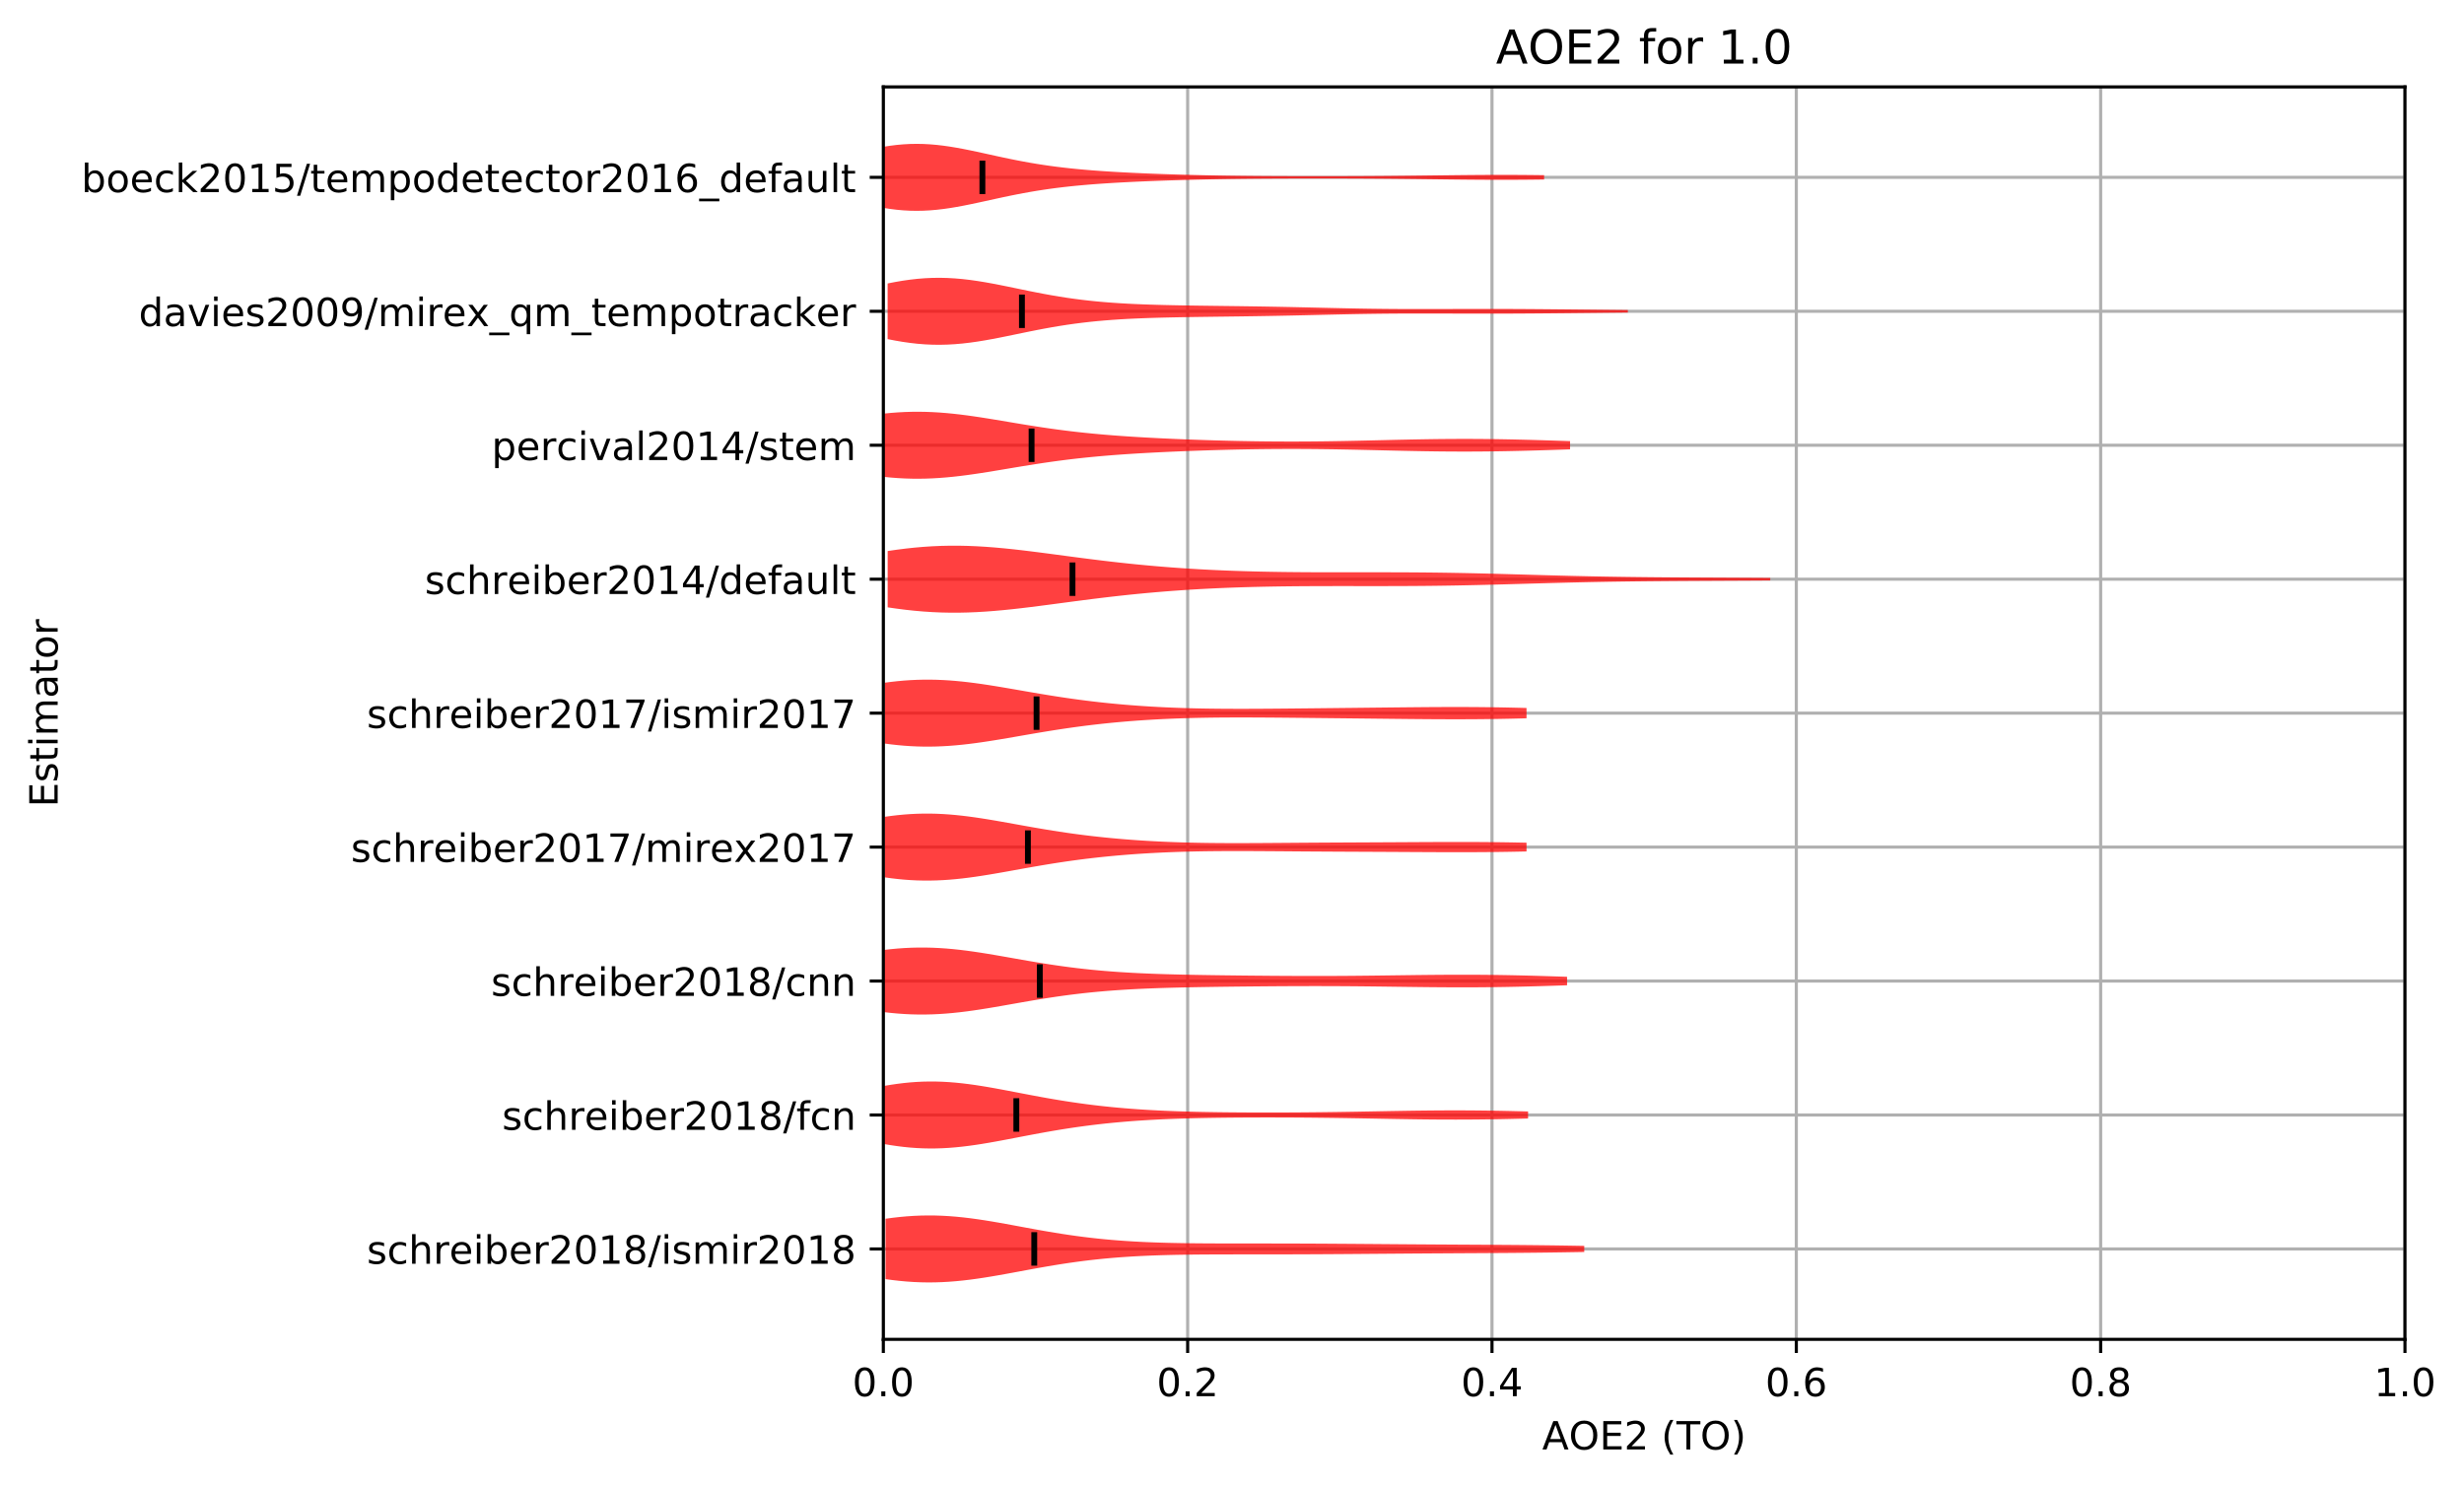 <?xml version="1.0" encoding="utf-8" standalone="no"?>
<!DOCTYPE svg PUBLIC "-//W3C//DTD SVG 1.1//EN"
  "http://www.w3.org/Graphics/SVG/1.1/DTD/svg11.dtd">
<!-- Created with matplotlib (http://matplotlib.org/) -->
<svg height="381.426pt" version="1.1" viewBox="0 0 632.498 381.426" width="632.498pt" xmlns="http://www.w3.org/2000/svg" xmlns:xlink="http://www.w3.org/1999/xlink">
 <defs>
  <style type="text/css">
*{stroke-linecap:butt;stroke-linejoin:round;}
  </style>
 </defs>
 <g id="figure_1">
  <g id="patch_1">
   <path d="M -0 381.426 
L 632.498 381.426 
L 632.498 0 
L -0 0 
z
" style="fill:#ffffff;"/>
  </g>
  <g id="axes_1">
   <g id="patch_2">
    <path d="M 226.747 343.87 
L 617.347 343.87 
L 617.347 22.318 
L 226.747 22.318 
z
" style="fill:#ffffff;"/>
   </g>
   <g id="matplotlib.axis_1">
    <g id="xtick_1">
     <g id="line2d_1">
      <path clip-path="url(#p1539bad298)" d="M 226.747 343.87 
L 226.747 22.318 
" style="fill:none;stroke:#b0b0b0;stroke-linecap:square;stroke-width:0.8;"/>
     </g>
     <g id="line2d_2">
      <defs>
       <path d="M 0 0 
L 0 3.5 
" id="me7c8714dbb" style="stroke:#000000;stroke-width:0.8;"/>
      </defs>
      <g>
       <use style="stroke:#000000;stroke-width:0.8;" x="226.747" xlink:href="#me7c8714dbb" y="343.87"/>
      </g>
     </g>
     <g id="text_1">
      <!-- 0.0 -->
      <defs>
       <path d="M 31.781 66.406 
Q 24.172 66.406 20.328 58.906 
Q 16.5 51.422 16.5 36.375 
Q 16.5 21.391 20.328 13.891 
Q 24.172 6.391 31.781 6.391 
Q 39.453 6.391 43.281 13.891 
Q 47.125 21.391 47.125 36.375 
Q 47.125 51.422 43.281 58.906 
Q 39.453 66.406 31.781 66.406 
z
M 31.781 74.219 
Q 44.047 74.219 50.516 64.516 
Q 56.984 54.828 56.984 36.375 
Q 56.984 17.969 50.516 8.266 
Q 44.047 -1.422 31.781 -1.422 
Q 19.531 -1.422 13.062 8.266 
Q 6.594 17.969 6.594 36.375 
Q 6.594 54.828 13.062 64.516 
Q 19.531 74.219 31.781 74.219 
z
" id="DejaVuSans-30"/>
       <path d="M 10.688 12.406 
L 21 12.406 
L 21 0 
L 10.688 0 
z
" id="DejaVuSans-2e"/>
      </defs>
      <g transform="translate(218.795 358.469)scale(0.1 -0.1)">
       <use xlink:href="#DejaVuSans-30"/>
       <use x="63.623" xlink:href="#DejaVuSans-2e"/>
       <use x="95.41" xlink:href="#DejaVuSans-30"/>
      </g>
     </g>
    </g>
    <g id="xtick_2">
     <g id="line2d_3">
      <path clip-path="url(#p1539bad298)" d="M 304.867 343.87 
L 304.867 22.318 
" style="fill:none;stroke:#b0b0b0;stroke-linecap:square;stroke-width:0.8;"/>
     </g>
     <g id="line2d_4">
      <g>
       <use style="stroke:#000000;stroke-width:0.8;" x="304.867" xlink:href="#me7c8714dbb" y="343.87"/>
      </g>
     </g>
     <g id="text_2">
      <!-- 0.2 -->
      <defs>
       <path d="M 19.188 8.297 
L 53.609 8.297 
L 53.609 0 
L 7.328 0 
L 7.328 8.297 
Q 12.938 14.109 22.625 23.891 
Q 32.328 33.688 34.812 36.531 
Q 39.547 41.844 41.422 45.531 
Q 43.312 49.219 43.312 52.781 
Q 43.312 58.594 39.234 62.25 
Q 35.156 65.922 28.609 65.922 
Q 23.969 65.922 18.812 64.312 
Q 13.672 62.703 7.812 59.422 
L 7.812 69.391 
Q 13.766 71.781 18.938 73 
Q 24.125 74.219 28.422 74.219 
Q 39.75 74.219 46.484 68.547 
Q 53.219 62.891 53.219 53.422 
Q 53.219 48.922 51.531 44.891 
Q 49.859 40.875 45.406 35.406 
Q 44.188 33.984 37.641 27.219 
Q 31.109 20.453 19.188 8.297 
z
" id="DejaVuSans-32"/>
      </defs>
      <g transform="translate(296.915 358.469)scale(0.1 -0.1)">
       <use xlink:href="#DejaVuSans-30"/>
       <use x="63.623" xlink:href="#DejaVuSans-2e"/>
       <use x="95.41" xlink:href="#DejaVuSans-32"/>
      </g>
     </g>
    </g>
    <g id="xtick_3">
     <g id="line2d_5">
      <path clip-path="url(#p1539bad298)" d="M 382.987 343.87 
L 382.987 22.318 
" style="fill:none;stroke:#b0b0b0;stroke-linecap:square;stroke-width:0.8;"/>
     </g>
     <g id="line2d_6">
      <g>
       <use style="stroke:#000000;stroke-width:0.8;" x="382.987" xlink:href="#me7c8714dbb" y="343.87"/>
      </g>
     </g>
     <g id="text_3">
      <!-- 0.4 -->
      <defs>
       <path d="M 37.797 64.312 
L 12.891 25.391 
L 37.797 25.391 
z
M 35.203 72.906 
L 47.609 72.906 
L 47.609 25.391 
L 58.016 25.391 
L 58.016 17.188 
L 47.609 17.188 
L 47.609 0 
L 37.797 0 
L 37.797 17.188 
L 4.891 17.188 
L 4.891 26.703 
z
" id="DejaVuSans-34"/>
      </defs>
      <g transform="translate(375.035 358.469)scale(0.1 -0.1)">
       <use xlink:href="#DejaVuSans-30"/>
       <use x="63.623" xlink:href="#DejaVuSans-2e"/>
       <use x="95.41" xlink:href="#DejaVuSans-34"/>
      </g>
     </g>
    </g>
    <g id="xtick_4">
     <g id="line2d_7">
      <path clip-path="url(#p1539bad298)" d="M 461.107 343.87 
L 461.107 22.318 
" style="fill:none;stroke:#b0b0b0;stroke-linecap:square;stroke-width:0.8;"/>
     </g>
     <g id="line2d_8">
      <g>
       <use style="stroke:#000000;stroke-width:0.8;" x="461.107" xlink:href="#me7c8714dbb" y="343.87"/>
      </g>
     </g>
     <g id="text_4">
      <!-- 0.6 -->
      <defs>
       <path d="M 33.016 40.375 
Q 26.375 40.375 22.484 35.828 
Q 18.609 31.297 18.609 23.391 
Q 18.609 15.531 22.484 10.953 
Q 26.375 6.391 33.016 6.391 
Q 39.656 6.391 43.531 10.953 
Q 47.406 15.531 47.406 23.391 
Q 47.406 31.297 43.531 35.828 
Q 39.656 40.375 33.016 40.375 
z
M 52.594 71.297 
L 52.594 62.312 
Q 48.875 64.062 45.094 64.984 
Q 41.312 65.922 37.594 65.922 
Q 27.828 65.922 22.672 59.328 
Q 17.531 52.734 16.797 39.406 
Q 19.672 43.656 24.016 45.922 
Q 28.375 48.188 33.594 48.188 
Q 44.578 48.188 50.953 41.516 
Q 57.328 34.859 57.328 23.391 
Q 57.328 12.156 50.688 5.359 
Q 44.047 -1.422 33.016 -1.422 
Q 20.359 -1.422 13.672 8.266 
Q 6.984 17.969 6.984 36.375 
Q 6.984 53.656 15.188 63.938 
Q 23.391 74.219 37.203 74.219 
Q 40.922 74.219 44.703 73.484 
Q 48.484 72.75 52.594 71.297 
z
" id="DejaVuSans-36"/>
      </defs>
      <g transform="translate(453.155 358.469)scale(0.1 -0.1)">
       <use xlink:href="#DejaVuSans-30"/>
       <use x="63.623" xlink:href="#DejaVuSans-2e"/>
       <use x="95.41" xlink:href="#DejaVuSans-36"/>
      </g>
     </g>
    </g>
    <g id="xtick_5">
     <g id="line2d_9">
      <path clip-path="url(#p1539bad298)" d="M 539.227 343.87 
L 539.227 22.318 
" style="fill:none;stroke:#b0b0b0;stroke-linecap:square;stroke-width:0.8;"/>
     </g>
     <g id="line2d_10">
      <g>
       <use style="stroke:#000000;stroke-width:0.8;" x="539.227" xlink:href="#me7c8714dbb" y="343.87"/>
      </g>
     </g>
     <g id="text_5">
      <!-- 0.8 -->
      <defs>
       <path d="M 31.781 34.625 
Q 24.75 34.625 20.719 30.859 
Q 16.703 27.094 16.703 20.516 
Q 16.703 13.922 20.719 10.156 
Q 24.75 6.391 31.781 6.391 
Q 38.812 6.391 42.859 10.172 
Q 46.922 13.969 46.922 20.516 
Q 46.922 27.094 42.891 30.859 
Q 38.875 34.625 31.781 34.625 
z
M 21.922 38.812 
Q 15.578 40.375 12.031 44.719 
Q 8.5 49.078 8.5 55.328 
Q 8.5 64.062 14.719 69.141 
Q 20.953 74.219 31.781 74.219 
Q 42.672 74.219 48.875 69.141 
Q 55.078 64.062 55.078 55.328 
Q 55.078 49.078 51.531 44.719 
Q 48 40.375 41.703 38.812 
Q 48.828 37.156 52.797 32.312 
Q 56.781 27.484 56.781 20.516 
Q 56.781 9.906 50.312 4.234 
Q 43.844 -1.422 31.781 -1.422 
Q 19.734 -1.422 13.25 4.234 
Q 6.781 9.906 6.781 20.516 
Q 6.781 27.484 10.781 32.312 
Q 14.797 37.156 21.922 38.812 
z
M 18.312 54.391 
Q 18.312 48.734 21.844 45.562 
Q 25.391 42.391 31.781 42.391 
Q 38.141 42.391 41.719 45.562 
Q 45.312 48.734 45.312 54.391 
Q 45.312 60.062 41.719 63.234 
Q 38.141 66.406 31.781 66.406 
Q 25.391 66.406 21.844 63.234 
Q 18.312 60.062 18.312 54.391 
z
" id="DejaVuSans-38"/>
      </defs>
      <g transform="translate(531.275 358.469)scale(0.1 -0.1)">
       <use xlink:href="#DejaVuSans-30"/>
       <use x="63.623" xlink:href="#DejaVuSans-2e"/>
       <use x="95.41" xlink:href="#DejaVuSans-38"/>
      </g>
     </g>
    </g>
    <g id="xtick_6">
     <g id="line2d_11">
      <path clip-path="url(#p1539bad298)" d="M 617.347 343.87 
L 617.347 22.318 
" style="fill:none;stroke:#b0b0b0;stroke-linecap:square;stroke-width:0.8;"/>
     </g>
     <g id="line2d_12">
      <g>
       <use style="stroke:#000000;stroke-width:0.8;" x="617.347" xlink:href="#me7c8714dbb" y="343.87"/>
      </g>
     </g>
     <g id="text_6">
      <!-- 1.0 -->
      <defs>
       <path d="M 12.406 8.297 
L 28.516 8.297 
L 28.516 63.922 
L 10.984 60.406 
L 10.984 69.391 
L 28.422 72.906 
L 38.281 72.906 
L 38.281 8.297 
L 54.391 8.297 
L 54.391 0 
L 12.406 0 
z
" id="DejaVuSans-31"/>
      </defs>
      <g transform="translate(609.395 358.469)scale(0.1 -0.1)">
       <use xlink:href="#DejaVuSans-31"/>
       <use x="63.623" xlink:href="#DejaVuSans-2e"/>
       <use x="95.41" xlink:href="#DejaVuSans-30"/>
      </g>
     </g>
    </g>
    <g id="text_7">
     <!-- AOE2 (TO) -->
     <defs>
      <path d="M 34.188 63.188 
L 20.797 26.906 
L 47.609 26.906 
z
M 28.609 72.906 
L 39.797 72.906 
L 67.578 0 
L 57.328 0 
L 50.688 18.703 
L 17.828 18.703 
L 11.188 0 
L 0.781 0 
z
" id="DejaVuSans-41"/>
      <path d="M 39.406 66.219 
Q 28.656 66.219 22.328 58.203 
Q 16.016 50.203 16.016 36.375 
Q 16.016 22.609 22.328 14.594 
Q 28.656 6.594 39.406 6.594 
Q 50.141 6.594 56.422 14.594 
Q 62.703 22.609 62.703 36.375 
Q 62.703 50.203 56.422 58.203 
Q 50.141 66.219 39.406 66.219 
z
M 39.406 74.219 
Q 54.734 74.219 63.906 63.938 
Q 73.094 53.656 73.094 36.375 
Q 73.094 19.141 63.906 8.859 
Q 54.734 -1.422 39.406 -1.422 
Q 24.031 -1.422 14.812 8.828 
Q 5.609 19.094 5.609 36.375 
Q 5.609 53.656 14.812 63.938 
Q 24.031 74.219 39.406 74.219 
z
" id="DejaVuSans-4f"/>
      <path d="M 9.812 72.906 
L 55.906 72.906 
L 55.906 64.594 
L 19.672 64.594 
L 19.672 43.016 
L 54.391 43.016 
L 54.391 34.719 
L 19.672 34.719 
L 19.672 8.297 
L 56.781 8.297 
L 56.781 0 
L 9.812 0 
z
" id="DejaVuSans-45"/>
      <path id="DejaVuSans-20"/>
      <path d="M 31 75.875 
Q 24.469 64.656 21.281 53.656 
Q 18.109 42.672 18.109 31.391 
Q 18.109 20.125 21.312 9.062 
Q 24.516 -2 31 -13.188 
L 23.188 -13.188 
Q 15.875 -1.703 12.234 9.375 
Q 8.594 20.453 8.594 31.391 
Q 8.594 42.281 12.203 53.312 
Q 15.828 64.359 23.188 75.875 
z
" id="DejaVuSans-28"/>
      <path d="M -0.297 72.906 
L 61.375 72.906 
L 61.375 64.594 
L 35.5 64.594 
L 35.5 0 
L 25.594 0 
L 25.594 64.594 
L -0.297 64.594 
z
" id="DejaVuSans-54"/>
      <path d="M 8.016 75.875 
L 15.828 75.875 
Q 23.141 64.359 26.781 53.312 
Q 30.422 42.281 30.422 31.391 
Q 30.422 20.453 26.781 9.375 
Q 23.141 -1.703 15.828 -13.188 
L 8.016 -13.188 
Q 14.5 -2 17.703 9.062 
Q 20.906 20.125 20.906 31.391 
Q 20.906 42.672 17.703 53.656 
Q 14.5 64.656 8.016 75.875 
z
" id="DejaVuSans-29"/>
     </defs>
     <g transform="translate(395.87 372.147)scale(0.1 -0.1)">
      <use xlink:href="#DejaVuSans-41"/>
      <use x="68.393" xlink:href="#DejaVuSans-4f"/>
      <use x="147.104" xlink:href="#DejaVuSans-45"/>
      <use x="210.287" xlink:href="#DejaVuSans-32"/>
      <use x="273.91" xlink:href="#DejaVuSans-20"/>
      <use x="305.697" xlink:href="#DejaVuSans-28"/>
      <use x="344.711" xlink:href="#DejaVuSans-54"/>
      <use x="405.795" xlink:href="#DejaVuSans-4f"/>
      <use x="484.506" xlink:href="#DejaVuSans-29"/>
     </g>
    </g>
   </g>
   <g id="matplotlib.axis_2">
    <g id="ytick_1">
     <g id="line2d_13">
      <path clip-path="url(#p1539bad298)" d="M 226.747 320.656 
L 617.347 320.656 
" style="fill:none;stroke:#b0b0b0;stroke-linecap:square;stroke-width:0.8;"/>
     </g>
     <g id="line2d_14">
      <defs>
       <path d="M 0 0 
L -3.5 0 
" id="mb68ea54813" style="stroke:#000000;stroke-width:0.8;"/>
      </defs>
      <g>
       <use style="stroke:#000000;stroke-width:0.8;" x="226.747" xlink:href="#mb68ea54813" y="320.656"/>
      </g>
     </g>
     <g id="text_8">
      <!-- schreiber2018/ismir2018 -->
      <defs>
       <path d="M 44.281 53.078 
L 44.281 44.578 
Q 40.484 46.531 36.375 47.5 
Q 32.281 48.484 27.875 48.484 
Q 21.188 48.484 17.844 46.438 
Q 14.5 44.391 14.5 40.281 
Q 14.5 37.156 16.891 35.375 
Q 19.281 33.594 26.516 31.984 
L 29.594 31.297 
Q 39.156 29.25 43.188 25.516 
Q 47.219 21.781 47.219 15.094 
Q 47.219 7.469 41.188 3.016 
Q 35.156 -1.422 24.609 -1.422 
Q 20.219 -1.422 15.453 -0.562 
Q 10.688 0.297 5.422 2 
L 5.422 11.281 
Q 10.406 8.688 15.234 7.391 
Q 20.062 6.109 24.812 6.109 
Q 31.156 6.109 34.562 8.281 
Q 37.984 10.453 37.984 14.406 
Q 37.984 18.062 35.516 20.016 
Q 33.062 21.969 24.703 23.781 
L 21.578 24.516 
Q 13.234 26.266 9.516 29.906 
Q 5.812 33.547 5.812 39.891 
Q 5.812 47.609 11.281 51.797 
Q 16.75 56 26.812 56 
Q 31.781 56 36.172 55.266 
Q 40.578 54.547 44.281 53.078 
z
" id="DejaVuSans-73"/>
       <path d="M 48.781 52.594 
L 48.781 44.188 
Q 44.969 46.297 41.141 47.344 
Q 37.312 48.391 33.406 48.391 
Q 24.656 48.391 19.812 42.844 
Q 14.984 37.312 14.984 27.297 
Q 14.984 17.281 19.812 11.734 
Q 24.656 6.203 33.406 6.203 
Q 37.312 6.203 41.141 7.25 
Q 44.969 8.297 48.781 10.406 
L 48.781 2.094 
Q 45.016 0.344 40.984 -0.531 
Q 36.969 -1.422 32.422 -1.422 
Q 20.062 -1.422 12.781 6.344 
Q 5.516 14.109 5.516 27.297 
Q 5.516 40.672 12.859 48.328 
Q 20.219 56 33.016 56 
Q 37.156 56 41.109 55.141 
Q 45.062 54.297 48.781 52.594 
z
" id="DejaVuSans-63"/>
       <path d="M 54.891 33.016 
L 54.891 0 
L 45.906 0 
L 45.906 32.719 
Q 45.906 40.484 42.875 44.328 
Q 39.844 48.188 33.797 48.188 
Q 26.516 48.188 22.312 43.547 
Q 18.109 38.922 18.109 30.906 
L 18.109 0 
L 9.078 0 
L 9.078 75.984 
L 18.109 75.984 
L 18.109 46.188 
Q 21.344 51.125 25.703 53.562 
Q 30.078 56 35.797 56 
Q 45.219 56 50.047 50.172 
Q 54.891 44.344 54.891 33.016 
z
" id="DejaVuSans-68"/>
       <path d="M 41.109 46.297 
Q 39.594 47.172 37.812 47.578 
Q 36.031 48 33.891 48 
Q 26.266 48 22.188 43.047 
Q 18.109 38.094 18.109 28.812 
L 18.109 0 
L 9.078 0 
L 9.078 54.688 
L 18.109 54.688 
L 18.109 46.188 
Q 20.953 51.172 25.484 53.578 
Q 30.031 56 36.531 56 
Q 37.453 56 38.578 55.875 
Q 39.703 55.766 41.062 55.516 
z
" id="DejaVuSans-72"/>
       <path d="M 56.203 29.594 
L 56.203 25.203 
L 14.891 25.203 
Q 15.484 15.922 20.484 11.062 
Q 25.484 6.203 34.422 6.203 
Q 39.594 6.203 44.453 7.469 
Q 49.312 8.734 54.109 11.281 
L 54.109 2.781 
Q 49.266 0.734 44.188 -0.344 
Q 39.109 -1.422 33.891 -1.422 
Q 20.797 -1.422 13.156 6.188 
Q 5.516 13.812 5.516 26.812 
Q 5.516 40.234 12.766 48.109 
Q 20.016 56 32.328 56 
Q 43.359 56 49.781 48.891 
Q 56.203 41.797 56.203 29.594 
z
M 47.219 32.234 
Q 47.125 39.594 43.094 43.984 
Q 39.062 48.391 32.422 48.391 
Q 24.906 48.391 20.391 44.141 
Q 15.875 39.891 15.188 32.172 
z
" id="DejaVuSans-65"/>
       <path d="M 9.422 54.688 
L 18.406 54.688 
L 18.406 0 
L 9.422 0 
z
M 9.422 75.984 
L 18.406 75.984 
L 18.406 64.594 
L 9.422 64.594 
z
" id="DejaVuSans-69"/>
       <path d="M 48.688 27.297 
Q 48.688 37.203 44.609 42.844 
Q 40.531 48.484 33.406 48.484 
Q 26.266 48.484 22.188 42.844 
Q 18.109 37.203 18.109 27.297 
Q 18.109 17.391 22.188 11.75 
Q 26.266 6.109 33.406 6.109 
Q 40.531 6.109 44.609 11.75 
Q 48.688 17.391 48.688 27.297 
z
M 18.109 46.391 
Q 20.953 51.266 25.266 53.625 
Q 29.594 56 35.594 56 
Q 45.562 56 51.781 48.094 
Q 58.016 40.188 58.016 27.297 
Q 58.016 14.406 51.781 6.484 
Q 45.562 -1.422 35.594 -1.422 
Q 29.594 -1.422 25.266 0.953 
Q 20.953 3.328 18.109 8.203 
L 18.109 0 
L 9.078 0 
L 9.078 75.984 
L 18.109 75.984 
z
" id="DejaVuSans-62"/>
       <path d="M 25.391 72.906 
L 33.688 72.906 
L 8.297 -9.281 
L 0 -9.281 
z
" id="DejaVuSans-2f"/>
       <path d="M 52 44.188 
Q 55.375 50.25 60.062 53.125 
Q 64.75 56 71.094 56 
Q 79.641 56 84.281 50.016 
Q 88.922 44.047 88.922 33.016 
L 88.922 0 
L 79.891 0 
L 79.891 32.719 
Q 79.891 40.578 77.094 44.375 
Q 74.312 48.188 68.609 48.188 
Q 61.625 48.188 57.562 43.547 
Q 53.516 38.922 53.516 30.906 
L 53.516 0 
L 44.484 0 
L 44.484 32.719 
Q 44.484 40.625 41.703 44.406 
Q 38.922 48.188 33.109 48.188 
Q 26.219 48.188 22.156 43.531 
Q 18.109 38.875 18.109 30.906 
L 18.109 0 
L 9.078 0 
L 9.078 54.688 
L 18.109 54.688 
L 18.109 46.188 
Q 21.188 51.219 25.484 53.609 
Q 29.781 56 35.688 56 
Q 41.656 56 45.828 52.969 
Q 50 49.953 52 44.188 
z
" id="DejaVuSans-6d"/>
      </defs>
      <g transform="translate(94.164 324.456)scale(0.1 -0.1)">
       <use xlink:href="#DejaVuSans-73"/>
       <use x="52.1" xlink:href="#DejaVuSans-63"/>
       <use x="107.08" xlink:href="#DejaVuSans-68"/>
       <use x="170.459" xlink:href="#DejaVuSans-72"/>
       <use x="211.541" xlink:href="#DejaVuSans-65"/>
       <use x="273.064" xlink:href="#DejaVuSans-69"/>
       <use x="300.848" xlink:href="#DejaVuSans-62"/>
       <use x="364.324" xlink:href="#DejaVuSans-65"/>
       <use x="425.848" xlink:href="#DejaVuSans-72"/>
       <use x="466.961" xlink:href="#DejaVuSans-32"/>
       <use x="530.584" xlink:href="#DejaVuSans-30"/>
       <use x="594.207" xlink:href="#DejaVuSans-31"/>
       <use x="657.83" xlink:href="#DejaVuSans-38"/>
       <use x="721.453" xlink:href="#DejaVuSans-2f"/>
       <use x="755.145" xlink:href="#DejaVuSans-69"/>
       <use x="782.928" xlink:href="#DejaVuSans-73"/>
       <use x="835.027" xlink:href="#DejaVuSans-6d"/>
       <use x="932.439" xlink:href="#DejaVuSans-69"/>
       <use x="960.223" xlink:href="#DejaVuSans-72"/>
       <use x="1001.336" xlink:href="#DejaVuSans-32"/>
       <use x="1064.959" xlink:href="#DejaVuSans-30"/>
       <use x="1128.582" xlink:href="#DejaVuSans-31"/>
       <use x="1192.205" xlink:href="#DejaVuSans-38"/>
      </g>
     </g>
    </g>
    <g id="ytick_2">
     <g id="line2d_15">
      <path clip-path="url(#p1539bad298)" d="M 226.747 286.266 
L 617.347 286.266 
" style="fill:none;stroke:#b0b0b0;stroke-linecap:square;stroke-width:0.8;"/>
     </g>
     <g id="line2d_16">
      <g>
       <use style="stroke:#000000;stroke-width:0.8;" x="226.747" xlink:href="#mb68ea54813" y="286.266"/>
      </g>
     </g>
     <g id="text_9">
      <!-- schreiber2018/fcn -->
      <defs>
       <path d="M 37.109 75.984 
L 37.109 68.5 
L 28.516 68.5 
Q 23.688 68.5 21.797 66.547 
Q 19.922 64.594 19.922 59.516 
L 19.922 54.688 
L 34.719 54.688 
L 34.719 47.703 
L 19.922 47.703 
L 19.922 0 
L 10.891 0 
L 10.891 47.703 
L 2.297 47.703 
L 2.297 54.688 
L 10.891 54.688 
L 10.891 58.5 
Q 10.891 67.625 15.141 71.797 
Q 19.391 75.984 28.609 75.984 
z
" id="DejaVuSans-66"/>
       <path d="M 54.891 33.016 
L 54.891 0 
L 45.906 0 
L 45.906 32.719 
Q 45.906 40.484 42.875 44.328 
Q 39.844 48.188 33.797 48.188 
Q 26.516 48.188 22.312 43.547 
Q 18.109 38.922 18.109 30.906 
L 18.109 0 
L 9.078 0 
L 9.078 54.688 
L 18.109 54.688 
L 18.109 46.188 
Q 21.344 51.125 25.703 53.562 
Q 30.078 56 35.797 56 
Q 45.219 56 50.047 50.172 
Q 54.891 44.344 54.891 33.016 
z
" id="DejaVuSans-6e"/>
      </defs>
      <g transform="translate(128.875 290.065)scale(0.1 -0.1)">
       <use xlink:href="#DejaVuSans-73"/>
       <use x="52.1" xlink:href="#DejaVuSans-63"/>
       <use x="107.08" xlink:href="#DejaVuSans-68"/>
       <use x="170.459" xlink:href="#DejaVuSans-72"/>
       <use x="211.541" xlink:href="#DejaVuSans-65"/>
       <use x="273.064" xlink:href="#DejaVuSans-69"/>
       <use x="300.848" xlink:href="#DejaVuSans-62"/>
       <use x="364.324" xlink:href="#DejaVuSans-65"/>
       <use x="425.848" xlink:href="#DejaVuSans-72"/>
       <use x="466.961" xlink:href="#DejaVuSans-32"/>
       <use x="530.584" xlink:href="#DejaVuSans-30"/>
       <use x="594.207" xlink:href="#DejaVuSans-31"/>
       <use x="657.83" xlink:href="#DejaVuSans-38"/>
       <use x="721.453" xlink:href="#DejaVuSans-2f"/>
       <use x="755.145" xlink:href="#DejaVuSans-66"/>
       <use x="790.35" xlink:href="#DejaVuSans-63"/>
       <use x="845.33" xlink:href="#DejaVuSans-6e"/>
      </g>
     </g>
    </g>
    <g id="ytick_3">
     <g id="line2d_17">
      <path clip-path="url(#p1539bad298)" d="M 226.747 251.875 
L 617.347 251.875 
" style="fill:none;stroke:#b0b0b0;stroke-linecap:square;stroke-width:0.8;"/>
     </g>
     <g id="line2d_18">
      <g>
       <use style="stroke:#000000;stroke-width:0.8;" x="226.747" xlink:href="#mb68ea54813" y="251.875"/>
      </g>
     </g>
     <g id="text_10">
      <!-- schreiber2018/cnn -->
      <g transform="translate(126.058 255.675)scale(0.1 -0.1)">
       <use xlink:href="#DejaVuSans-73"/>
       <use x="52.1" xlink:href="#DejaVuSans-63"/>
       <use x="107.08" xlink:href="#DejaVuSans-68"/>
       <use x="170.459" xlink:href="#DejaVuSans-72"/>
       <use x="211.541" xlink:href="#DejaVuSans-65"/>
       <use x="273.064" xlink:href="#DejaVuSans-69"/>
       <use x="300.848" xlink:href="#DejaVuSans-62"/>
       <use x="364.324" xlink:href="#DejaVuSans-65"/>
       <use x="425.848" xlink:href="#DejaVuSans-72"/>
       <use x="466.961" xlink:href="#DejaVuSans-32"/>
       <use x="530.584" xlink:href="#DejaVuSans-30"/>
       <use x="594.207" xlink:href="#DejaVuSans-31"/>
       <use x="657.83" xlink:href="#DejaVuSans-38"/>
       <use x="721.453" xlink:href="#DejaVuSans-2f"/>
       <use x="755.145" xlink:href="#DejaVuSans-63"/>
       <use x="810.125" xlink:href="#DejaVuSans-6e"/>
       <use x="873.504" xlink:href="#DejaVuSans-6e"/>
      </g>
     </g>
    </g>
    <g id="ytick_4">
     <g id="line2d_19">
      <path clip-path="url(#p1539bad298)" d="M 226.747 217.485 
L 617.347 217.485 
" style="fill:none;stroke:#b0b0b0;stroke-linecap:square;stroke-width:0.8;"/>
     </g>
     <g id="line2d_20">
      <g>
       <use style="stroke:#000000;stroke-width:0.8;" x="226.747" xlink:href="#mb68ea54813" y="217.485"/>
      </g>
     </g>
     <g id="text_11">
      <!-- schreiber2017/mirex2017 -->
      <defs>
       <path d="M 8.203 72.906 
L 55.078 72.906 
L 55.078 68.703 
L 28.609 0 
L 18.312 0 
L 43.219 64.594 
L 8.203 64.594 
z
" id="DejaVuSans-37"/>
       <path d="M 54.891 54.688 
L 35.109 28.078 
L 55.906 0 
L 45.312 0 
L 29.391 21.484 
L 13.484 0 
L 2.875 0 
L 24.125 28.609 
L 4.688 54.688 
L 15.281 54.688 
L 29.781 35.203 
L 44.281 54.688 
z
" id="DejaVuSans-78"/>
      </defs>
      <g transform="translate(90.084 221.284)scale(0.1 -0.1)">
       <use xlink:href="#DejaVuSans-73"/>
       <use x="52.1" xlink:href="#DejaVuSans-63"/>
       <use x="107.08" xlink:href="#DejaVuSans-68"/>
       <use x="170.459" xlink:href="#DejaVuSans-72"/>
       <use x="211.541" xlink:href="#DejaVuSans-65"/>
       <use x="273.064" xlink:href="#DejaVuSans-69"/>
       <use x="300.848" xlink:href="#DejaVuSans-62"/>
       <use x="364.324" xlink:href="#DejaVuSans-65"/>
       <use x="425.848" xlink:href="#DejaVuSans-72"/>
       <use x="466.961" xlink:href="#DejaVuSans-32"/>
       <use x="530.584" xlink:href="#DejaVuSans-30"/>
       <use x="594.207" xlink:href="#DejaVuSans-31"/>
       <use x="657.83" xlink:href="#DejaVuSans-37"/>
       <use x="721.453" xlink:href="#DejaVuSans-2f"/>
       <use x="755.145" xlink:href="#DejaVuSans-6d"/>
       <use x="852.557" xlink:href="#DejaVuSans-69"/>
       <use x="880.34" xlink:href="#DejaVuSans-72"/>
       <use x="921.422" xlink:href="#DejaVuSans-65"/>
       <use x="982.93" xlink:href="#DejaVuSans-78"/>
       <use x="1042.109" xlink:href="#DejaVuSans-32"/>
       <use x="1105.732" xlink:href="#DejaVuSans-30"/>
       <use x="1169.355" xlink:href="#DejaVuSans-31"/>
       <use x="1232.979" xlink:href="#DejaVuSans-37"/>
      </g>
     </g>
    </g>
    <g id="ytick_5">
     <g id="line2d_21">
      <path clip-path="url(#p1539bad298)" d="M 226.747 183.094 
L 617.347 183.094 
" style="fill:none;stroke:#b0b0b0;stroke-linecap:square;stroke-width:0.8;"/>
     </g>
     <g id="line2d_22">
      <g>
       <use style="stroke:#000000;stroke-width:0.8;" x="226.747" xlink:href="#mb68ea54813" y="183.094"/>
      </g>
     </g>
     <g id="text_12">
      <!-- schreiber2017/ismir2017 -->
      <g transform="translate(94.164 186.893)scale(0.1 -0.1)">
       <use xlink:href="#DejaVuSans-73"/>
       <use x="52.1" xlink:href="#DejaVuSans-63"/>
       <use x="107.08" xlink:href="#DejaVuSans-68"/>
       <use x="170.459" xlink:href="#DejaVuSans-72"/>
       <use x="211.541" xlink:href="#DejaVuSans-65"/>
       <use x="273.064" xlink:href="#DejaVuSans-69"/>
       <use x="300.848" xlink:href="#DejaVuSans-62"/>
       <use x="364.324" xlink:href="#DejaVuSans-65"/>
       <use x="425.848" xlink:href="#DejaVuSans-72"/>
       <use x="466.961" xlink:href="#DejaVuSans-32"/>
       <use x="530.584" xlink:href="#DejaVuSans-30"/>
       <use x="594.207" xlink:href="#DejaVuSans-31"/>
       <use x="657.83" xlink:href="#DejaVuSans-37"/>
       <use x="721.453" xlink:href="#DejaVuSans-2f"/>
       <use x="755.145" xlink:href="#DejaVuSans-69"/>
       <use x="782.928" xlink:href="#DejaVuSans-73"/>
       <use x="835.027" xlink:href="#DejaVuSans-6d"/>
       <use x="932.439" xlink:href="#DejaVuSans-69"/>
       <use x="960.223" xlink:href="#DejaVuSans-72"/>
       <use x="1001.336" xlink:href="#DejaVuSans-32"/>
       <use x="1064.959" xlink:href="#DejaVuSans-30"/>
       <use x="1128.582" xlink:href="#DejaVuSans-31"/>
       <use x="1192.205" xlink:href="#DejaVuSans-37"/>
      </g>
     </g>
    </g>
    <g id="ytick_6">
     <g id="line2d_23">
      <path clip-path="url(#p1539bad298)" d="M 226.747 148.704 
L 617.347 148.704 
" style="fill:none;stroke:#b0b0b0;stroke-linecap:square;stroke-width:0.8;"/>
     </g>
     <g id="line2d_24">
      <g>
       <use style="stroke:#000000;stroke-width:0.8;" x="226.747" xlink:href="#mb68ea54813" y="148.704"/>
      </g>
     </g>
     <g id="text_13">
      <!-- schreiber2014/default -->
      <defs>
       <path d="M 45.406 46.391 
L 45.406 75.984 
L 54.391 75.984 
L 54.391 0 
L 45.406 0 
L 45.406 8.203 
Q 42.578 3.328 38.25 0.953 
Q 33.938 -1.422 27.875 -1.422 
Q 17.969 -1.422 11.734 6.484 
Q 5.516 14.406 5.516 27.297 
Q 5.516 40.188 11.734 48.094 
Q 17.969 56 27.875 56 
Q 33.938 56 38.25 53.625 
Q 42.578 51.266 45.406 46.391 
z
M 14.797 27.297 
Q 14.797 17.391 18.875 11.75 
Q 22.953 6.109 30.078 6.109 
Q 37.203 6.109 41.297 11.75 
Q 45.406 17.391 45.406 27.297 
Q 45.406 37.203 41.297 42.844 
Q 37.203 48.484 30.078 48.484 
Q 22.953 48.484 18.875 42.844 
Q 14.797 37.203 14.797 27.297 
z
" id="DejaVuSans-64"/>
       <path d="M 34.281 27.484 
Q 23.391 27.484 19.188 25 
Q 14.984 22.516 14.984 16.5 
Q 14.984 11.719 18.141 8.906 
Q 21.297 6.109 26.703 6.109 
Q 34.188 6.109 38.703 11.406 
Q 43.219 16.703 43.219 25.484 
L 43.219 27.484 
z
M 52.203 31.203 
L 52.203 0 
L 43.219 0 
L 43.219 8.297 
Q 40.141 3.328 35.547 0.953 
Q 30.953 -1.422 24.312 -1.422 
Q 15.922 -1.422 10.953 3.297 
Q 6 8.016 6 15.922 
Q 6 25.141 12.172 29.828 
Q 18.359 34.516 30.609 34.516 
L 43.219 34.516 
L 43.219 35.406 
Q 43.219 41.609 39.141 45 
Q 35.062 48.391 27.688 48.391 
Q 23 48.391 18.547 47.266 
Q 14.109 46.141 10.016 43.891 
L 10.016 52.203 
Q 14.938 54.109 19.578 55.047 
Q 24.219 56 28.609 56 
Q 40.484 56 46.344 49.844 
Q 52.203 43.703 52.203 31.203 
z
" id="DejaVuSans-61"/>
       <path d="M 8.5 21.578 
L 8.5 54.688 
L 17.484 54.688 
L 17.484 21.922 
Q 17.484 14.156 20.5 10.266 
Q 23.531 6.391 29.594 6.391 
Q 36.859 6.391 41.078 11.031 
Q 45.312 15.672 45.312 23.688 
L 45.312 54.688 
L 54.297 54.688 
L 54.297 0 
L 45.312 0 
L 45.312 8.406 
Q 42.047 3.422 37.719 1 
Q 33.406 -1.422 27.688 -1.422 
Q 18.266 -1.422 13.375 4.438 
Q 8.5 10.297 8.5 21.578 
z
M 31.109 56 
z
" id="DejaVuSans-75"/>
       <path d="M 9.422 75.984 
L 18.406 75.984 
L 18.406 0 
L 9.422 0 
z
" id="DejaVuSans-6c"/>
       <path d="M 18.312 70.219 
L 18.312 54.688 
L 36.812 54.688 
L 36.812 47.703 
L 18.312 47.703 
L 18.312 18.016 
Q 18.312 11.328 20.141 9.422 
Q 21.969 7.516 27.594 7.516 
L 36.812 7.516 
L 36.812 0 
L 27.594 0 
Q 17.188 0 13.234 3.875 
Q 9.281 7.766 9.281 18.016 
L 9.281 47.703 
L 2.688 47.703 
L 2.688 54.688 
L 9.281 54.688 
L 9.281 70.219 
z
" id="DejaVuSans-74"/>
      </defs>
      <g transform="translate(109.045 152.503)scale(0.1 -0.1)">
       <use xlink:href="#DejaVuSans-73"/>
       <use x="52.1" xlink:href="#DejaVuSans-63"/>
       <use x="107.08" xlink:href="#DejaVuSans-68"/>
       <use x="170.459" xlink:href="#DejaVuSans-72"/>
       <use x="211.541" xlink:href="#DejaVuSans-65"/>
       <use x="273.064" xlink:href="#DejaVuSans-69"/>
       <use x="300.848" xlink:href="#DejaVuSans-62"/>
       <use x="364.324" xlink:href="#DejaVuSans-65"/>
       <use x="425.848" xlink:href="#DejaVuSans-72"/>
       <use x="466.961" xlink:href="#DejaVuSans-32"/>
       <use x="530.584" xlink:href="#DejaVuSans-30"/>
       <use x="594.207" xlink:href="#DejaVuSans-31"/>
       <use x="657.83" xlink:href="#DejaVuSans-34"/>
       <use x="721.453" xlink:href="#DejaVuSans-2f"/>
       <use x="755.145" xlink:href="#DejaVuSans-64"/>
       <use x="818.621" xlink:href="#DejaVuSans-65"/>
       <use x="880.145" xlink:href="#DejaVuSans-66"/>
       <use x="915.35" xlink:href="#DejaVuSans-61"/>
       <use x="976.629" xlink:href="#DejaVuSans-75"/>
       <use x="1040.008" xlink:href="#DejaVuSans-6c"/>
       <use x="1067.791" xlink:href="#DejaVuSans-74"/>
      </g>
     </g>
    </g>
    <g id="ytick_7">
     <g id="line2d_25">
      <path clip-path="url(#p1539bad298)" d="M 226.747 114.313 
L 617.347 114.313 
" style="fill:none;stroke:#b0b0b0;stroke-linecap:square;stroke-width:0.8;"/>
     </g>
     <g id="line2d_26">
      <g>
       <use style="stroke:#000000;stroke-width:0.8;" x="226.747" xlink:href="#mb68ea54813" y="114.313"/>
      </g>
     </g>
     <g id="text_14">
      <!-- percival2014/stem -->
      <defs>
       <path d="M 18.109 8.203 
L 18.109 -20.797 
L 9.078 -20.797 
L 9.078 54.688 
L 18.109 54.688 
L 18.109 46.391 
Q 20.953 51.266 25.266 53.625 
Q 29.594 56 35.594 56 
Q 45.562 56 51.781 48.094 
Q 58.016 40.188 58.016 27.297 
Q 58.016 14.406 51.781 6.484 
Q 45.562 -1.422 35.594 -1.422 
Q 29.594 -1.422 25.266 0.953 
Q 20.953 3.328 18.109 8.203 
z
M 48.688 27.297 
Q 48.688 37.203 44.609 42.844 
Q 40.531 48.484 33.406 48.484 
Q 26.266 48.484 22.188 42.844 
Q 18.109 37.203 18.109 27.297 
Q 18.109 17.391 22.188 11.75 
Q 26.266 6.109 33.406 6.109 
Q 40.531 6.109 44.609 11.75 
Q 48.688 17.391 48.688 27.297 
z
" id="DejaVuSans-70"/>
       <path d="M 2.984 54.688 
L 12.5 54.688 
L 29.594 8.797 
L 46.688 54.688 
L 56.203 54.688 
L 35.688 0 
L 23.484 0 
z
" id="DejaVuSans-76"/>
      </defs>
      <g transform="translate(126.194 118.112)scale(0.1 -0.1)">
       <use xlink:href="#DejaVuSans-70"/>
       <use x="63.477" xlink:href="#DejaVuSans-65"/>
       <use x="125" xlink:href="#DejaVuSans-72"/>
       <use x="166.082" xlink:href="#DejaVuSans-63"/>
       <use x="221.062" xlink:href="#DejaVuSans-69"/>
       <use x="248.846" xlink:href="#DejaVuSans-76"/>
       <use x="308.025" xlink:href="#DejaVuSans-61"/>
       <use x="369.305" xlink:href="#DejaVuSans-6c"/>
       <use x="397.088" xlink:href="#DejaVuSans-32"/>
       <use x="460.711" xlink:href="#DejaVuSans-30"/>
       <use x="524.334" xlink:href="#DejaVuSans-31"/>
       <use x="587.957" xlink:href="#DejaVuSans-34"/>
       <use x="651.58" xlink:href="#DejaVuSans-2f"/>
       <use x="685.271" xlink:href="#DejaVuSans-73"/>
       <use x="737.371" xlink:href="#DejaVuSans-74"/>
       <use x="776.58" xlink:href="#DejaVuSans-65"/>
       <use x="838.104" xlink:href="#DejaVuSans-6d"/>
      </g>
     </g>
    </g>
    <g id="ytick_8">
     <g id="line2d_27">
      <path clip-path="url(#p1539bad298)" d="M 226.747 79.922 
L 617.347 79.922 
" style="fill:none;stroke:#b0b0b0;stroke-linecap:square;stroke-width:0.8;"/>
     </g>
     <g id="line2d_28">
      <g>
       <use style="stroke:#000000;stroke-width:0.8;" x="226.747" xlink:href="#mb68ea54813" y="79.922"/>
      </g>
     </g>
     <g id="text_15">
      <!-- davies2009/mirex_qm_tempotracker -->
      <defs>
       <path d="M 10.984 1.516 
L 10.984 10.5 
Q 14.703 8.734 18.5 7.812 
Q 22.312 6.891 25.984 6.891 
Q 35.75 6.891 40.891 13.453 
Q 46.047 20.016 46.781 33.406 
Q 43.953 29.203 39.594 26.953 
Q 35.25 24.703 29.984 24.703 
Q 19.047 24.703 12.672 31.312 
Q 6.297 37.938 6.297 49.422 
Q 6.297 60.641 12.938 67.422 
Q 19.578 74.219 30.609 74.219 
Q 43.266 74.219 49.922 64.516 
Q 56.594 54.828 56.594 36.375 
Q 56.594 19.141 48.406 8.859 
Q 40.234 -1.422 26.422 -1.422 
Q 22.703 -1.422 18.891 -0.688 
Q 15.094 0.047 10.984 1.516 
z
M 30.609 32.422 
Q 37.25 32.422 41.125 36.953 
Q 45.016 41.5 45.016 49.422 
Q 45.016 57.281 41.125 61.844 
Q 37.25 66.406 30.609 66.406 
Q 23.969 66.406 20.094 61.844 
Q 16.219 57.281 16.219 49.422 
Q 16.219 41.5 20.094 36.953 
Q 23.969 32.422 30.609 32.422 
z
" id="DejaVuSans-39"/>
       <path d="M 50.984 -16.609 
L 50.984 -23.578 
L -0.984 -23.578 
L -0.984 -16.609 
z
" id="DejaVuSans-5f"/>
       <path d="M 14.797 27.297 
Q 14.797 17.391 18.875 11.75 
Q 22.953 6.109 30.078 6.109 
Q 37.203 6.109 41.297 11.75 
Q 45.406 17.391 45.406 27.297 
Q 45.406 37.203 41.297 42.844 
Q 37.203 48.484 30.078 48.484 
Q 22.953 48.484 18.875 42.844 
Q 14.797 37.203 14.797 27.297 
z
M 45.406 8.203 
Q 42.578 3.328 38.25 0.953 
Q 33.938 -1.422 27.875 -1.422 
Q 17.969 -1.422 11.734 6.484 
Q 5.516 14.406 5.516 27.297 
Q 5.516 40.188 11.734 48.094 
Q 17.969 56 27.875 56 
Q 33.938 56 38.25 53.625 
Q 42.578 51.266 45.406 46.391 
L 45.406 54.688 
L 54.391 54.688 
L 54.391 -20.797 
L 45.406 -20.797 
z
" id="DejaVuSans-71"/>
       <path d="M 30.609 48.391 
Q 23.391 48.391 19.188 42.75 
Q 14.984 37.109 14.984 27.297 
Q 14.984 17.484 19.156 11.844 
Q 23.344 6.203 30.609 6.203 
Q 37.797 6.203 41.984 11.859 
Q 46.188 17.531 46.188 27.297 
Q 46.188 37.016 41.984 42.703 
Q 37.797 48.391 30.609 48.391 
z
M 30.609 56 
Q 42.328 56 49.016 48.375 
Q 55.719 40.766 55.719 27.297 
Q 55.719 13.875 49.016 6.219 
Q 42.328 -1.422 30.609 -1.422 
Q 18.844 -1.422 12.172 6.219 
Q 5.516 13.875 5.516 27.297 
Q 5.516 40.766 12.172 48.375 
Q 18.844 56 30.609 56 
z
" id="DejaVuSans-6f"/>
       <path d="M 9.078 75.984 
L 18.109 75.984 
L 18.109 31.109 
L 44.922 54.688 
L 56.391 54.688 
L 27.391 29.109 
L 57.625 0 
L 45.906 0 
L 18.109 26.703 
L 18.109 0 
L 9.078 0 
z
" id="DejaVuSans-6b"/>
      </defs>
      <g transform="translate(35.617 83.722)scale(0.1 -0.1)">
       <use xlink:href="#DejaVuSans-64"/>
       <use x="63.477" xlink:href="#DejaVuSans-61"/>
       <use x="124.756" xlink:href="#DejaVuSans-76"/>
       <use x="183.936" xlink:href="#DejaVuSans-69"/>
       <use x="211.719" xlink:href="#DejaVuSans-65"/>
       <use x="273.242" xlink:href="#DejaVuSans-73"/>
       <use x="325.342" xlink:href="#DejaVuSans-32"/>
       <use x="388.965" xlink:href="#DejaVuSans-30"/>
       <use x="452.588" xlink:href="#DejaVuSans-30"/>
       <use x="516.211" xlink:href="#DejaVuSans-39"/>
       <use x="579.834" xlink:href="#DejaVuSans-2f"/>
       <use x="613.525" xlink:href="#DejaVuSans-6d"/>
       <use x="710.938" xlink:href="#DejaVuSans-69"/>
       <use x="738.721" xlink:href="#DejaVuSans-72"/>
       <use x="779.803" xlink:href="#DejaVuSans-65"/>
       <use x="841.311" xlink:href="#DejaVuSans-78"/>
       <use x="900.49" xlink:href="#DejaVuSans-5f"/>
       <use x="950.49" xlink:href="#DejaVuSans-71"/>
       <use x="1013.967" xlink:href="#DejaVuSans-6d"/>
       <use x="1111.379" xlink:href="#DejaVuSans-5f"/>
       <use x="1161.379" xlink:href="#DejaVuSans-74"/>
       <use x="1200.588" xlink:href="#DejaVuSans-65"/>
       <use x="1262.111" xlink:href="#DejaVuSans-6d"/>
       <use x="1359.523" xlink:href="#DejaVuSans-70"/>
       <use x="1423" xlink:href="#DejaVuSans-6f"/>
       <use x="1484.182" xlink:href="#DejaVuSans-74"/>
       <use x="1523.391" xlink:href="#DejaVuSans-72"/>
       <use x="1564.504" xlink:href="#DejaVuSans-61"/>
       <use x="1625.783" xlink:href="#DejaVuSans-63"/>
       <use x="1680.764" xlink:href="#DejaVuSans-6b"/>
       <use x="1738.627" xlink:href="#DejaVuSans-65"/>
       <use x="1800.15" xlink:href="#DejaVuSans-72"/>
      </g>
     </g>
    </g>
    <g id="ytick_9">
     <g id="line2d_29">
      <path clip-path="url(#p1539bad298)" d="M 226.747 45.532 
L 617.347 45.532 
" style="fill:none;stroke:#b0b0b0;stroke-linecap:square;stroke-width:0.8;"/>
     </g>
     <g id="line2d_30">
      <g>
       <use style="stroke:#000000;stroke-width:0.8;" x="226.747" xlink:href="#mb68ea54813" y="45.532"/>
      </g>
     </g>
     <g id="text_16">
      <!-- boeck2015/tempodetector2016_default -->
      <defs>
       <path d="M 10.797 72.906 
L 49.516 72.906 
L 49.516 64.594 
L 19.828 64.594 
L 19.828 46.734 
Q 21.969 47.469 24.109 47.828 
Q 26.266 48.188 28.422 48.188 
Q 40.625 48.188 47.75 41.5 
Q 54.891 34.812 54.891 23.391 
Q 54.891 11.625 47.562 5.094 
Q 40.234 -1.422 26.906 -1.422 
Q 22.312 -1.422 17.547 -0.641 
Q 12.797 0.141 7.719 1.703 
L 7.719 11.625 
Q 12.109 9.234 16.797 8.062 
Q 21.484 6.891 26.703 6.891 
Q 35.156 6.891 40.078 11.328 
Q 45.016 15.766 45.016 23.391 
Q 45.016 31 40.078 35.438 
Q 35.156 39.891 26.703 39.891 
Q 22.75 39.891 18.812 39.016 
Q 14.891 38.141 10.797 36.281 
z
" id="DejaVuSans-35"/>
      </defs>
      <g transform="translate(20.878 49.331)scale(0.1 -0.1)">
       <use xlink:href="#DejaVuSans-62"/>
       <use x="63.477" xlink:href="#DejaVuSans-6f"/>
       <use x="124.658" xlink:href="#DejaVuSans-65"/>
       <use x="186.182" xlink:href="#DejaVuSans-63"/>
       <use x="241.162" xlink:href="#DejaVuSans-6b"/>
       <use x="299.072" xlink:href="#DejaVuSans-32"/>
       <use x="362.695" xlink:href="#DejaVuSans-30"/>
       <use x="426.318" xlink:href="#DejaVuSans-31"/>
       <use x="489.941" xlink:href="#DejaVuSans-35"/>
       <use x="553.564" xlink:href="#DejaVuSans-2f"/>
       <use x="587.256" xlink:href="#DejaVuSans-74"/>
       <use x="626.465" xlink:href="#DejaVuSans-65"/>
       <use x="687.988" xlink:href="#DejaVuSans-6d"/>
       <use x="785.4" xlink:href="#DejaVuSans-70"/>
       <use x="848.877" xlink:href="#DejaVuSans-6f"/>
       <use x="910.059" xlink:href="#DejaVuSans-64"/>
       <use x="973.535" xlink:href="#DejaVuSans-65"/>
       <use x="1035.059" xlink:href="#DejaVuSans-74"/>
       <use x="1074.268" xlink:href="#DejaVuSans-65"/>
       <use x="1135.791" xlink:href="#DejaVuSans-63"/>
       <use x="1190.771" xlink:href="#DejaVuSans-74"/>
       <use x="1229.98" xlink:href="#DejaVuSans-6f"/>
       <use x="1291.162" xlink:href="#DejaVuSans-72"/>
       <use x="1332.275" xlink:href="#DejaVuSans-32"/>
       <use x="1395.898" xlink:href="#DejaVuSans-30"/>
       <use x="1459.521" xlink:href="#DejaVuSans-31"/>
       <use x="1523.145" xlink:href="#DejaVuSans-36"/>
       <use x="1586.768" xlink:href="#DejaVuSans-5f"/>
       <use x="1636.768" xlink:href="#DejaVuSans-64"/>
       <use x="1700.244" xlink:href="#DejaVuSans-65"/>
       <use x="1761.768" xlink:href="#DejaVuSans-66"/>
       <use x="1796.973" xlink:href="#DejaVuSans-61"/>
       <use x="1858.252" xlink:href="#DejaVuSans-75"/>
       <use x="1921.631" xlink:href="#DejaVuSans-6c"/>
       <use x="1949.414" xlink:href="#DejaVuSans-74"/>
      </g>
     </g>
    </g>
    <g id="text_17">
     <!-- Estimator -->
     <g transform="translate(14.798 207.217)rotate(-90)scale(0.1 -0.1)">
      <use xlink:href="#DejaVuSans-45"/>
      <use x="63.184" xlink:href="#DejaVuSans-73"/>
      <use x="115.283" xlink:href="#DejaVuSans-74"/>
      <use x="154.492" xlink:href="#DejaVuSans-69"/>
      <use x="182.275" xlink:href="#DejaVuSans-6d"/>
      <use x="279.688" xlink:href="#DejaVuSans-61"/>
      <use x="340.967" xlink:href="#DejaVuSans-74"/>
      <use x="380.176" xlink:href="#DejaVuSans-6f"/>
      <use x="441.357" xlink:href="#DejaVuSans-72"/>
     </g>
    </g>
   </g>
   <g id="PolyCollection_1">
    <path clip-path="url(#p1539bad298)" d="M 227.31 312.908 
L 227.31 328.405 
L 229.122 328.651 
L 230.934 328.858 
L 232.745 329.024 
L 234.557 329.146 
L 236.369 329.223 
L 238.18 329.254 
L 239.992 329.24 
L 241.804 329.18 
L 243.616 329.078 
L 245.427 328.934 
L 247.239 328.753 
L 249.051 328.538 
L 250.863 328.292 
L 252.674 328.02 
L 254.486 327.726 
L 256.298 327.415 
L 258.109 327.092 
L 259.921 326.76 
L 261.733 326.424 
L 263.545 326.087 
L 265.356 325.755 
L 267.168 325.429 
L 268.98 325.113 
L 270.791 324.809 
L 272.603 324.52 
L 274.415 324.246 
L 276.227 323.99 
L 278.038 323.751 
L 279.85 323.531 
L 281.662 323.33 
L 283.474 323.147 
L 285.285 322.982 
L 287.097 322.835 
L 288.909 322.705 
L 290.72 322.59 
L 292.532 322.491 
L 294.344 322.406 
L 296.156 322.333 
L 297.967 322.272 
L 299.779 322.221 
L 301.591 322.18 
L 303.402 322.147 
L 305.214 322.121 
L 307.026 322.101 
L 308.838 322.086 
L 310.649 322.075 
L 312.461 322.068 
L 314.273 322.063 
L 316.085 322.06 
L 317.896 322.058 
L 319.708 322.057 
L 321.52 322.057 
L 323.331 322.056 
L 325.143 322.055 
L 326.955 322.053 
L 328.767 322.05 
L 330.578 322.046 
L 332.39 322.041 
L 334.202 322.035 
L 336.013 322.027 
L 337.825 322.018 
L 339.637 322.009 
L 341.449 321.998 
L 343.26 321.986 
L 345.072 321.974 
L 346.884 321.961 
L 348.696 321.947 
L 350.507 321.933 
L 352.319 321.919 
L 354.131 321.905 
L 355.942 321.891 
L 357.754 321.877 
L 359.566 321.863 
L 361.378 321.849 
L 363.189 321.836 
L 365.001 321.824 
L 366.813 321.811 
L 368.624 321.8 
L 370.436 321.789 
L 372.248 321.778 
L 374.06 321.767 
L 375.871 321.757 
L 377.683 321.747 
L 379.495 321.737 
L 381.307 321.726 
L 383.118 321.715 
L 384.93 321.703 
L 386.742 321.691 
L 388.553 321.677 
L 390.365 321.662 
L 392.177 321.645 
L 393.989 321.627 
L 395.8 321.606 
L 397.612 321.584 
L 399.424 321.559 
L 401.235 321.533 
L 403.047 321.504 
L 404.859 321.474 
L 406.671 321.441 
L 406.671 319.872 
L 406.671 319.872 
L 404.859 319.839 
L 403.047 319.809 
L 401.235 319.78 
L 399.424 319.753 
L 397.612 319.729 
L 395.8 319.707 
L 393.989 319.686 
L 392.177 319.668 
L 390.365 319.651 
L 388.553 319.636 
L 386.742 319.622 
L 384.93 319.61 
L 383.118 319.598 
L 381.307 319.587 
L 379.495 319.576 
L 377.683 319.566 
L 375.871 319.556 
L 374.06 319.546 
L 372.248 319.535 
L 370.436 319.524 
L 368.624 319.513 
L 366.813 319.501 
L 365.001 319.489 
L 363.189 319.477 
L 361.378 319.464 
L 359.566 319.45 
L 357.754 319.436 
L 355.942 319.422 
L 354.131 319.408 
L 352.319 319.394 
L 350.507 319.38 
L 348.696 319.366 
L 346.884 319.352 
L 345.072 319.339 
L 343.26 319.327 
L 341.449 319.315 
L 339.637 319.304 
L 337.825 319.294 
L 336.013 319.286 
L 334.202 319.278 
L 332.39 319.272 
L 330.578 319.267 
L 328.767 319.263 
L 326.955 319.26 
L 325.143 319.258 
L 323.331 319.257 
L 321.52 319.256 
L 319.708 319.256 
L 317.896 319.255 
L 316.085 319.253 
L 314.273 319.25 
L 312.461 319.245 
L 310.649 319.238 
L 308.838 319.227 
L 307.026 319.212 
L 305.214 319.192 
L 303.402 319.166 
L 301.591 319.133 
L 299.779 319.092 
L 297.967 319.041 
L 296.156 318.98 
L 294.344 318.907 
L 292.532 318.822 
L 290.72 318.723 
L 288.909 318.608 
L 287.097 318.478 
L 285.285 318.331 
L 283.474 318.166 
L 281.662 317.983 
L 279.85 317.782 
L 278.038 317.562 
L 276.227 317.323 
L 274.415 317.067 
L 272.603 316.793 
L 270.791 316.504 
L 268.98 316.2 
L 267.168 315.884 
L 265.356 315.558 
L 263.545 315.225 
L 261.733 314.889 
L 259.921 314.553 
L 258.109 314.221 
L 256.298 313.898 
L 254.486 313.587 
L 252.674 313.293 
L 250.863 313.021 
L 249.051 312.775 
L 247.239 312.56 
L 245.427 312.379 
L 243.616 312.235 
L 241.804 312.133 
L 239.992 312.073 
L 238.18 312.059 
L 236.369 312.09 
L 234.557 312.167 
L 232.745 312.289 
L 230.934 312.455 
L 229.122 312.662 
L 227.31 312.908 
z
" style="fill:#ff0000;fill-opacity:0.75;"/>
   </g>
   <g id="PolyCollection_2">
    <path clip-path="url(#p1539bad298)" d="M 226.921 278.807 
L 226.921 293.725 
L 228.591 294.007 
L 230.261 294.253 
L 231.931 294.461 
L 233.601 294.627 
L 235.271 294.751 
L 236.941 294.83 
L 238.611 294.864 
L 240.281 294.853 
L 241.951 294.799 
L 243.621 294.704 
L 245.291 294.569 
L 246.961 294.398 
L 248.631 294.195 
L 250.301 293.963 
L 251.971 293.706 
L 253.641 293.429 
L 255.311 293.134 
L 256.981 292.828 
L 258.651 292.513 
L 260.321 292.193 
L 261.991 291.871 
L 263.661 291.551 
L 265.331 291.235 
L 267.001 290.925 
L 268.671 290.624 
L 270.341 290.333 
L 272.011 290.053 
L 273.681 289.786 
L 275.351 289.531 
L 277.021 289.291 
L 278.691 289.064 
L 280.361 288.851 
L 282.031 288.652 
L 283.701 288.467 
L 285.371 288.296 
L 287.041 288.138 
L 288.711 287.992 
L 290.381 287.859 
L 292.051 287.738 
L 293.721 287.629 
L 295.391 287.53 
L 297.061 287.441 
L 298.731 287.362 
L 300.401 287.292 
L 302.071 287.23 
L 303.741 287.175 
L 305.411 287.127 
L 307.081 287.086 
L 308.751 287.05 
L 310.421 287.02 
L 312.091 286.994 
L 313.761 286.972 
L 315.431 286.954 
L 317.101 286.939 
L 318.771 286.928 
L 320.441 286.919 
L 322.111 286.913 
L 323.781 286.909 
L 325.451 286.908 
L 327.121 286.909 
L 328.791 286.913 
L 330.461 286.918 
L 332.131 286.926 
L 333.801 286.937 
L 335.471 286.949 
L 337.141 286.964 
L 338.811 286.982 
L 340.481 287.001 
L 342.151 287.023 
L 343.821 287.047 
L 345.491 287.072 
L 347.161 287.1 
L 348.832 287.128 
L 350.502 287.158 
L 352.172 287.188 
L 353.842 287.218 
L 355.512 287.249 
L 357.182 287.278 
L 358.852 287.307 
L 360.522 287.334 
L 362.192 287.36 
L 363.862 287.383 
L 365.532 287.403 
L 367.202 287.42 
L 368.872 287.434 
L 370.542 287.443 
L 372.212 287.449 
L 373.882 287.45 
L 375.552 287.446 
L 377.222 287.438 
L 378.892 287.425 
L 380.562 287.408 
L 382.232 287.386 
L 383.902 287.359 
L 385.572 287.329 
L 387.242 287.294 
L 388.912 287.256 
L 390.582 287.215 
L 392.252 287.171 
L 392.252 285.361 
L 392.252 285.361 
L 390.582 285.317 
L 388.912 285.276 
L 387.242 285.238 
L 385.572 285.203 
L 383.902 285.173 
L 382.232 285.146 
L 380.562 285.124 
L 378.892 285.106 
L 377.222 285.094 
L 375.552 285.085 
L 373.882 285.082 
L 372.212 285.083 
L 370.542 285.089 
L 368.872 285.098 
L 367.202 285.112 
L 365.532 285.129 
L 363.862 285.149 
L 362.192 285.172 
L 360.522 285.197 
L 358.852 285.225 
L 357.182 285.253 
L 355.512 285.283 
L 353.842 285.314 
L 352.172 285.344 
L 350.502 285.374 
L 348.832 285.404 
L 347.161 285.432 
L 345.491 285.459 
L 343.821 285.485 
L 342.151 285.509 
L 340.481 285.53 
L 338.811 285.55 
L 337.141 285.567 
L 335.471 285.582 
L 333.801 285.595 
L 332.131 285.605 
L 330.461 285.613 
L 328.791 285.619 
L 327.121 285.623 
L 325.451 285.624 
L 323.781 285.622 
L 322.111 285.619 
L 320.441 285.613 
L 318.771 285.604 
L 317.101 285.592 
L 315.431 285.578 
L 313.761 285.56 
L 312.091 285.538 
L 310.421 285.512 
L 308.751 285.482 
L 307.081 285.446 
L 305.411 285.404 
L 303.741 285.357 
L 302.071 285.302 
L 300.401 285.24 
L 298.731 285.17 
L 297.061 285.09 
L 295.391 285.002 
L 293.721 284.903 
L 292.051 284.793 
L 290.381 284.672 
L 288.711 284.539 
L 287.041 284.394 
L 285.371 284.236 
L 283.701 284.065 
L 282.031 283.88 
L 280.361 283.681 
L 278.691 283.468 
L 277.021 283.241 
L 275.351 283 
L 273.681 282.746 
L 272.011 282.479 
L 270.341 282.199 
L 268.671 281.908 
L 267.001 281.607 
L 265.331 281.297 
L 263.661 280.981 
L 261.991 280.661 
L 260.321 280.339 
L 258.651 280.019 
L 256.981 279.704 
L 255.311 279.397 
L 253.641 279.103 
L 251.971 278.826 
L 250.301 278.569 
L 248.631 278.337 
L 246.961 278.133 
L 245.291 277.963 
L 243.621 277.828 
L 241.951 277.733 
L 240.281 277.679 
L 238.611 277.668 
L 236.941 277.702 
L 235.271 277.781 
L 233.601 277.904 
L 231.931 278.071 
L 230.261 278.279 
L 228.591 278.525 
L 226.921 278.807 
z
" style="fill:#ff0000;fill-opacity:0.75;"/>
   </g>
   <g id="PolyCollection_3">
    <path clip-path="url(#p1539bad298)" d="M 226.921 243.892 
L 226.921 259.859 
L 228.692 260.061 
L 230.463 260.225 
L 232.234 260.349 
L 234.005 260.432 
L 235.776 260.473 
L 237.547 260.472 
L 239.318 260.43 
L 241.09 260.348 
L 242.861 260.227 
L 244.632 260.071 
L 246.403 259.883 
L 248.174 259.665 
L 249.945 259.421 
L 251.716 259.156 
L 253.487 258.873 
L 255.259 258.576 
L 257.03 258.27 
L 258.801 257.958 
L 260.572 257.644 
L 262.343 257.332 
L 264.114 257.024 
L 265.885 256.724 
L 267.656 256.433 
L 269.427 256.154 
L 271.199 255.888 
L 272.97 255.638 
L 274.741 255.402 
L 276.512 255.183 
L 278.283 254.98 
L 280.054 254.793 
L 281.825 254.622 
L 283.596 254.466 
L 285.368 254.325 
L 287.139 254.199 
L 288.91 254.085 
L 290.681 253.984 
L 292.452 253.894 
L 294.223 253.814 
L 295.994 253.743 
L 297.765 253.68 
L 299.536 253.625 
L 301.308 253.576 
L 303.079 253.533 
L 304.85 253.494 
L 306.621 253.459 
L 308.392 253.428 
L 310.163 253.4 
L 311.934 253.373 
L 313.705 253.349 
L 315.477 253.327 
L 317.248 253.306 
L 319.019 253.287 
L 320.79 253.269 
L 322.561 253.252 
L 324.332 253.236 
L 326.103 253.222 
L 327.874 253.209 
L 329.645 253.198 
L 331.417 253.189 
L 333.188 253.182 
L 334.959 253.178 
L 336.73 253.175 
L 338.501 253.175 
L 340.272 253.178 
L 342.043 253.184 
L 343.814 253.192 
L 345.585 253.203 
L 347.357 253.216 
L 349.128 253.232 
L 350.899 253.25 
L 352.67 253.27 
L 354.441 253.292 
L 356.212 253.314 
L 357.983 253.338 
L 359.754 253.361 
L 361.526 253.384 
L 363.297 253.406 
L 365.068 253.427 
L 366.839 253.446 
L 368.61 253.462 
L 370.381 253.475 
L 372.152 253.485 
L 373.923 253.491 
L 375.694 253.492 
L 377.466 253.489 
L 379.237 253.481 
L 381.008 253.468 
L 382.779 253.45 
L 384.55 253.427 
L 386.321 253.399 
L 388.092 253.366 
L 389.863 253.328 
L 391.635 253.286 
L 393.406 253.239 
L 395.177 253.19 
L 396.948 253.136 
L 398.719 253.081 
L 400.49 253.023 
L 402.261 252.963 
L 402.261 250.788 
L 402.261 250.788 
L 400.49 250.728 
L 398.719 250.67 
L 396.948 250.614 
L 395.177 250.561 
L 393.406 250.511 
L 391.635 250.465 
L 389.863 250.423 
L 388.092 250.385 
L 386.321 250.352 
L 384.55 250.324 
L 382.779 250.301 
L 381.008 250.282 
L 379.237 250.27 
L 377.466 250.262 
L 375.694 250.259 
L 373.923 250.26 
L 372.152 250.266 
L 370.381 250.276 
L 368.61 250.289 
L 366.839 250.305 
L 365.068 250.324 
L 363.297 250.344 
L 361.526 250.367 
L 359.754 250.39 
L 357.983 250.413 
L 356.212 250.436 
L 354.441 250.459 
L 352.67 250.48 
L 350.899 250.5 
L 349.128 250.518 
L 347.357 250.534 
L 345.585 250.548 
L 343.814 250.559 
L 342.043 250.567 
L 340.272 250.572 
L 338.501 250.575 
L 336.73 250.575 
L 334.959 250.573 
L 333.188 250.568 
L 331.417 250.561 
L 329.645 250.552 
L 327.874 250.541 
L 326.103 250.529 
L 324.332 250.514 
L 322.561 250.499 
L 320.79 250.482 
L 319.019 250.464 
L 317.248 250.444 
L 315.477 250.423 
L 313.705 250.401 
L 311.934 250.377 
L 310.163 250.351 
L 308.392 250.323 
L 306.621 250.291 
L 304.85 250.257 
L 303.079 250.218 
L 301.308 250.174 
L 299.536 250.126 
L 297.765 250.07 
L 295.994 250.008 
L 294.223 249.937 
L 292.452 249.857 
L 290.681 249.767 
L 288.91 249.665 
L 287.139 249.552 
L 285.368 249.425 
L 283.596 249.284 
L 281.825 249.129 
L 280.054 248.958 
L 278.283 248.771 
L 276.512 248.568 
L 274.741 248.348 
L 272.97 248.113 
L 271.199 247.862 
L 269.427 247.597 
L 267.656 247.318 
L 265.885 247.027 
L 264.114 246.727 
L 262.343 246.419 
L 260.572 246.107 
L 258.801 245.793 
L 257.03 245.481 
L 255.259 245.175 
L 253.487 244.878 
L 251.716 244.595 
L 249.945 244.33 
L 248.174 244.086 
L 246.403 243.868 
L 244.632 243.679 
L 242.861 243.523 
L 241.09 243.403 
L 239.318 243.321 
L 237.547 243.279 
L 235.776 243.278 
L 234.005 243.319 
L 232.234 243.402 
L 230.463 243.526 
L 228.692 243.69 
L 226.921 243.892 
z
" style="fill:#ff0000;fill-opacity:0.75;"/>
   </g>
   <g id="PolyCollection_4">
    <path clip-path="url(#p1539bad298)" d="M 227.059 209.716 
L 227.059 225.253 
L 228.724 225.484 
L 230.388 225.679 
L 232.053 225.839 
L 233.718 225.959 
L 235.382 226.04 
L 237.047 226.081 
L 238.711 226.082 
L 240.376 226.044 
L 242.041 225.968 
L 243.705 225.856 
L 245.37 225.71 
L 247.034 225.534 
L 248.699 225.329 
L 250.363 225.101 
L 252.028 224.851 
L 253.693 224.585 
L 255.357 224.305 
L 257.022 224.015 
L 258.686 223.719 
L 260.351 223.419 
L 262.016 223.118 
L 263.68 222.82 
L 265.345 222.526 
L 267.009 222.239 
L 268.674 221.959 
L 270.339 221.689 
L 272.003 221.43 
L 273.668 221.182 
L 275.332 220.946 
L 276.997 220.722 
L 278.662 220.51 
L 280.326 220.311 
L 281.991 220.124 
L 283.655 219.949 
L 285.32 219.786 
L 286.985 219.634 
L 288.649 219.494 
L 290.314 219.364 
L 291.978 219.245 
L 293.643 219.137 
L 295.308 219.038 
L 296.972 218.949 
L 298.637 218.869 
L 300.301 218.799 
L 301.966 218.737 
L 303.631 218.684 
L 305.295 218.638 
L 306.96 218.6 
L 308.624 218.569 
L 310.289 218.545 
L 311.954 218.527 
L 313.618 218.515 
L 315.283 218.507 
L 316.947 218.504 
L 318.612 218.505 
L 320.277 218.509 
L 321.941 218.516 
L 323.606 218.525 
L 325.27 218.536 
L 326.935 218.547 
L 328.6 218.559 
L 330.264 218.572 
L 331.929 218.584 
L 333.593 218.597 
L 335.258 218.609 
L 336.923 218.62 
L 338.587 218.63 
L 340.252 218.64 
L 341.916 218.65 
L 343.581 218.658 
L 345.246 218.667 
L 346.91 218.675 
L 348.575 218.683 
L 350.239 218.691 
L 351.904 218.699 
L 353.568 218.707 
L 355.233 218.715 
L 356.898 218.724 
L 358.562 218.733 
L 360.227 218.742 
L 361.891 218.751 
L 363.556 218.76 
L 365.221 218.769 
L 366.885 218.777 
L 368.55 218.785 
L 370.214 218.791 
L 371.879 218.795 
L 373.544 218.797 
L 375.208 218.797 
L 376.873 218.794 
L 378.537 218.789 
L 380.202 218.779 
L 381.867 218.767 
L 383.531 218.75 
L 385.196 218.73 
L 386.86 218.705 
L 388.525 218.677 
L 390.19 218.644 
L 391.854 218.608 
L 391.854 216.361 
L 391.854 216.361 
L 390.19 216.325 
L 388.525 216.293 
L 386.86 216.264 
L 385.196 216.24 
L 383.531 216.219 
L 381.867 216.203 
L 380.202 216.19 
L 378.537 216.181 
L 376.873 216.175 
L 375.208 216.172 
L 373.544 216.172 
L 371.879 216.175 
L 370.214 216.179 
L 368.55 216.185 
L 366.885 216.192 
L 365.221 216.2 
L 363.556 216.209 
L 361.891 216.218 
L 360.227 216.227 
L 358.562 216.237 
L 356.898 216.245 
L 355.233 216.254 
L 353.568 216.263 
L 351.904 216.271 
L 350.239 216.279 
L 348.575 216.287 
L 346.91 216.295 
L 345.246 216.303 
L 343.581 216.311 
L 341.916 216.32 
L 340.252 216.329 
L 338.587 216.339 
L 336.923 216.35 
L 335.258 216.361 
L 333.593 216.373 
L 331.929 216.385 
L 330.264 216.397 
L 328.6 216.41 
L 326.935 216.422 
L 325.27 216.434 
L 323.606 216.444 
L 321.941 216.453 
L 320.277 216.46 
L 318.612 216.464 
L 316.947 216.465 
L 315.283 216.462 
L 313.618 216.455 
L 311.954 216.442 
L 310.289 216.424 
L 308.624 216.4 
L 306.96 216.369 
L 305.295 216.331 
L 303.631 216.286 
L 301.966 216.232 
L 300.301 216.171 
L 298.637 216.1 
L 296.972 216.02 
L 295.308 215.931 
L 293.643 215.833 
L 291.978 215.724 
L 290.314 215.605 
L 288.649 215.476 
L 286.985 215.335 
L 285.32 215.184 
L 283.655 215.02 
L 281.991 214.845 
L 280.326 214.658 
L 278.662 214.459 
L 276.997 214.248 
L 275.332 214.024 
L 273.668 213.787 
L 272.003 213.539 
L 270.339 213.28 
L 268.674 213.01 
L 267.009 212.731 
L 265.345 212.443 
L 263.68 212.15 
L 262.016 211.851 
L 260.351 211.551 
L 258.686 211.251 
L 257.022 210.954 
L 255.357 210.664 
L 253.693 210.384 
L 252.028 210.118 
L 250.363 209.869 
L 248.699 209.64 
L 247.034 209.436 
L 245.37 209.259 
L 243.705 209.114 
L 242.041 209.001 
L 240.376 208.925 
L 238.711 208.887 
L 237.047 208.888 
L 235.382 208.929 
L 233.718 209.01 
L 232.053 209.131 
L 230.388 209.29 
L 228.724 209.486 
L 227.059 209.716 
z
" style="fill:#ff0000;fill-opacity:0.75;"/>
   </g>
   <g id="PolyCollection_5">
    <path clip-path="url(#p1539bad298)" d="M 227.059 175.288 
L 227.059 190.901 
L 228.724 191.118 
L 230.388 191.302 
L 232.053 191.453 
L 233.718 191.568 
L 235.382 191.646 
L 237.047 191.688 
L 238.711 191.692 
L 240.376 191.66 
L 242.041 191.592 
L 243.705 191.491 
L 245.37 191.358 
L 247.034 191.197 
L 248.699 191.008 
L 250.363 190.796 
L 252.028 190.564 
L 253.693 190.314 
L 255.357 190.05 
L 257.022 189.776 
L 258.686 189.493 
L 260.351 189.206 
L 262.016 188.916 
L 263.68 188.627 
L 265.345 188.34 
L 267.009 188.058 
L 268.674 187.782 
L 270.339 187.514 
L 272.003 187.255 
L 273.668 187.006 
L 275.332 186.767 
L 276.997 186.539 
L 278.662 186.323 
L 280.326 186.118 
L 281.991 185.926 
L 283.655 185.745 
L 285.32 185.575 
L 286.985 185.417 
L 288.649 185.271 
L 290.314 185.135 
L 291.978 185.01 
L 293.643 184.896 
L 295.308 184.791 
L 296.972 184.697 
L 298.637 184.612 
L 300.301 184.537 
L 301.966 184.47 
L 303.631 184.412 
L 305.295 184.363 
L 306.96 184.32 
L 308.624 184.286 
L 310.289 184.258 
L 311.954 184.236 
L 313.618 184.22 
L 315.283 184.21 
L 316.947 184.204 
L 318.612 184.202 
L 320.277 184.205 
L 321.941 184.21 
L 323.606 184.219 
L 325.27 184.229 
L 326.935 184.241 
L 328.6 184.255 
L 330.264 184.27 
L 331.929 184.286 
L 333.593 184.302 
L 335.258 184.319 
L 336.923 184.336 
L 338.587 184.354 
L 340.252 184.371 
L 341.916 184.389 
L 343.581 184.406 
L 345.246 184.424 
L 346.91 184.442 
L 348.575 184.46 
L 350.239 184.478 
L 351.904 184.496 
L 353.568 184.514 
L 355.233 184.532 
L 356.898 184.55 
L 358.562 184.568 
L 360.227 184.585 
L 361.891 184.602 
L 363.556 184.617 
L 365.221 184.631 
L 366.885 184.644 
L 368.55 184.654 
L 370.214 184.662 
L 371.879 184.667 
L 373.544 184.669 
L 375.208 184.668 
L 376.873 184.662 
L 378.537 184.653 
L 380.202 184.639 
L 381.867 184.621 
L 383.531 184.598 
L 385.196 184.57 
L 386.86 184.538 
L 388.525 184.502 
L 390.19 184.461 
L 391.854 184.416 
L 391.854 181.772 
L 391.854 181.772 
L 390.19 181.727 
L 388.525 181.687 
L 386.86 181.65 
L 385.196 181.618 
L 383.531 181.59 
L 381.867 181.568 
L 380.202 181.549 
L 378.537 181.535 
L 376.873 181.526 
L 375.208 181.52 
L 373.544 181.519 
L 371.879 181.521 
L 370.214 181.526 
L 368.55 181.534 
L 366.885 181.544 
L 365.221 181.557 
L 363.556 181.571 
L 361.891 181.586 
L 360.227 181.603 
L 358.562 181.62 
L 356.898 181.638 
L 355.233 181.656 
L 353.568 181.674 
L 351.904 181.692 
L 350.239 181.711 
L 348.575 181.729 
L 346.91 181.747 
L 345.246 181.764 
L 343.581 181.782 
L 341.916 181.8 
L 340.252 181.817 
L 338.587 181.835 
L 336.923 181.852 
L 335.258 181.869 
L 333.593 181.886 
L 331.929 181.902 
L 330.264 181.918 
L 328.6 181.933 
L 326.935 181.947 
L 325.27 181.959 
L 323.606 181.97 
L 321.941 181.978 
L 320.277 181.984 
L 318.612 181.986 
L 316.947 181.984 
L 315.283 181.979 
L 313.618 181.968 
L 311.954 181.952 
L 310.289 181.931 
L 308.624 181.903 
L 306.96 181.868 
L 305.295 181.826 
L 303.631 181.776 
L 301.966 181.718 
L 300.301 181.651 
L 298.637 181.576 
L 296.972 181.491 
L 295.308 181.397 
L 293.643 181.293 
L 291.978 181.178 
L 290.314 181.053 
L 288.649 180.918 
L 286.985 180.771 
L 285.32 180.613 
L 283.655 180.444 
L 281.991 180.263 
L 280.326 180.07 
L 278.662 179.865 
L 276.997 179.649 
L 275.332 179.421 
L 273.668 179.183 
L 272.003 178.933 
L 270.339 178.674 
L 268.674 178.406 
L 267.009 178.13 
L 265.345 177.848 
L 263.68 177.561 
L 262.016 177.272 
L 260.351 176.982 
L 258.686 176.695 
L 257.022 176.413 
L 255.357 176.138 
L 253.693 175.874 
L 252.028 175.624 
L 250.363 175.392 
L 248.699 175.18 
L 247.034 174.992 
L 245.37 174.83 
L 243.705 174.697 
L 242.041 174.596 
L 240.376 174.529 
L 238.711 174.496 
L 237.047 174.501 
L 235.382 174.542 
L 233.718 174.62 
L 232.053 174.735 
L 230.388 174.886 
L 228.724 175.071 
L 227.059 175.288 
z
" style="fill:#ff0000;fill-opacity:0.75;"/>
   </g>
   <g id="PolyCollection_6">
    <path clip-path="url(#p1539bad298)" d="M 227.859 141.473 
L 227.859 155.934 
L 230.148 156.264 
L 232.436 156.556 
L 234.724 156.803 
L 237.013 157.003 
L 239.301 157.153 
L 241.59 157.253 
L 243.878 157.301 
L 246.166 157.3 
L 248.455 157.25 
L 250.743 157.155 
L 253.032 157.019 
L 255.32 156.845 
L 257.608 156.638 
L 259.897 156.404 
L 262.185 156.146 
L 264.473 155.87 
L 266.762 155.58 
L 269.05 155.282 
L 271.339 154.978 
L 273.627 154.673 
L 275.915 154.37 
L 278.204 154.072 
L 280.492 153.781 
L 282.781 153.499 
L 285.069 153.227 
L 287.357 152.968 
L 289.646 152.721 
L 291.934 152.488 
L 294.222 152.269 
L 296.511 152.064 
L 298.799 151.873 
L 301.088 151.696 
L 303.376 151.534 
L 305.664 151.385 
L 307.953 151.25 
L 310.241 151.129 
L 312.529 151.019 
L 314.818 150.922 
L 317.106 150.837 
L 319.395 150.763 
L 321.683 150.699 
L 323.971 150.645 
L 326.26 150.6 
L 328.548 150.563 
L 330.837 150.534 
L 333.125 150.512 
L 335.413 150.496 
L 337.702 150.485 
L 339.99 150.478 
L 342.278 150.475 
L 344.567 150.474 
L 346.855 150.475 
L 349.144 150.476 
L 351.432 150.478 
L 353.72 150.478 
L 356.009 150.476 
L 358.297 150.471 
L 360.586 150.463 
L 362.874 150.45 
L 365.162 150.433 
L 367.451 150.41 
L 369.739 150.381 
L 372.027 150.347 
L 374.316 150.308 
L 376.604 150.263 
L 378.893 150.213 
L 381.181 150.158 
L 383.469 150.1 
L 385.758 150.039 
L 388.046 149.975 
L 390.334 149.911 
L 392.623 149.845 
L 394.911 149.781 
L 397.2 149.717 
L 399.488 149.656 
L 401.776 149.597 
L 404.065 149.541 
L 406.353 149.489 
L 408.642 149.44 
L 410.93 149.396 
L 413.218 149.355 
L 415.507 149.319 
L 417.795 149.286 
L 420.083 149.257 
L 422.372 149.231 
L 424.66 149.208 
L 426.949 149.188 
L 429.237 149.17 
L 431.525 149.154 
L 433.814 149.14 
L 436.102 149.127 
L 438.391 149.114 
L 440.679 149.103 
L 442.967 149.091 
L 445.256 149.08 
L 447.544 149.068 
L 449.832 149.056 
L 452.121 149.043 
L 454.409 149.029 
L 454.409 148.378 
L 454.409 148.378 
L 452.121 148.364 
L 449.832 148.351 
L 447.544 148.339 
L 445.256 148.327 
L 442.967 148.316 
L 440.679 148.304 
L 438.391 148.293 
L 436.102 148.28 
L 433.814 148.267 
L 431.525 148.253 
L 429.237 148.237 
L 426.949 148.219 
L 424.66 148.199 
L 422.372 148.176 
L 420.083 148.15 
L 417.795 148.121 
L 415.507 148.089 
L 413.218 148.052 
L 410.93 148.011 
L 408.642 147.967 
L 406.353 147.918 
L 404.065 147.866 
L 401.776 147.81 
L 399.488 147.751 
L 397.2 147.69 
L 394.911 147.626 
L 392.623 147.562 
L 390.334 147.496 
L 388.046 147.432 
L 385.758 147.368 
L 383.469 147.307 
L 381.181 147.249 
L 378.893 147.194 
L 376.604 147.144 
L 374.316 147.099 
L 372.027 147.06 
L 369.739 147.026 
L 367.451 146.997 
L 365.162 146.975 
L 362.874 146.957 
L 360.586 146.944 
L 358.297 146.936 
L 356.009 146.931 
L 353.72 146.929 
L 351.432 146.929 
L 349.144 146.931 
L 346.855 146.932 
L 344.567 146.933 
L 342.278 146.933 
L 339.99 146.929 
L 337.702 146.923 
L 335.413 146.911 
L 333.125 146.895 
L 330.837 146.873 
L 328.548 146.844 
L 326.26 146.807 
L 323.971 146.762 
L 321.683 146.708 
L 319.395 146.644 
L 317.106 146.57 
L 314.818 146.485 
L 312.529 146.388 
L 310.241 146.279 
L 307.953 146.157 
L 305.664 146.022 
L 303.376 145.873 
L 301.088 145.711 
L 298.799 145.534 
L 296.511 145.343 
L 294.222 145.138 
L 291.934 144.919 
L 289.646 144.686 
L 287.357 144.439 
L 285.069 144.18 
L 282.781 143.908 
L 280.492 143.626 
L 278.204 143.335 
L 275.915 143.037 
L 273.627 142.734 
L 271.339 142.429 
L 269.05 142.125 
L 266.762 141.827 
L 264.473 141.537 
L 262.185 141.261 
L 259.897 141.003 
L 257.608 140.769 
L 255.32 140.562 
L 253.032 140.388 
L 250.743 140.252 
L 248.455 140.157 
L 246.166 140.107 
L 243.878 140.106 
L 241.59 140.154 
L 239.301 140.254 
L 237.013 140.404 
L 234.724 140.604 
L 232.436 140.851 
L 230.148 141.143 
L 227.859 141.473 
z
" style="fill:#ff0000;fill-opacity:0.75;"/>
   </g>
   <g id="PolyCollection_7">
    <path clip-path="url(#p1539bad298)" d="M 226.885 106.191 
L 226.885 122.435 
L 228.664 122.61 
L 230.443 122.746 
L 232.223 122.842 
L 234.002 122.897 
L 235.781 122.911 
L 237.56 122.884 
L 239.34 122.818 
L 241.119 122.714 
L 242.898 122.574 
L 244.677 122.403 
L 246.456 122.202 
L 248.236 121.975 
L 250.015 121.726 
L 251.794 121.46 
L 253.573 121.179 
L 255.353 120.889 
L 257.132 120.592 
L 258.911 120.293 
L 260.69 119.994 
L 262.47 119.699 
L 264.249 119.41 
L 266.028 119.129 
L 267.807 118.859 
L 269.587 118.6 
L 271.366 118.354 
L 273.145 118.121 
L 274.924 117.901 
L 276.704 117.696 
L 278.483 117.504 
L 280.262 117.325 
L 282.041 117.158 
L 283.821 117.004 
L 285.6 116.86 
L 287.379 116.726 
L 289.158 116.602 
L 290.938 116.486 
L 292.717 116.378 
L 294.496 116.278 
L 296.275 116.183 
L 298.055 116.094 
L 299.834 116.011 
L 301.613 115.932 
L 303.392 115.859 
L 305.171 115.789 
L 306.951 115.724 
L 308.73 115.663 
L 310.509 115.606 
L 312.288 115.553 
L 314.068 115.505 
L 315.847 115.46 
L 317.626 115.42 
L 319.405 115.385 
L 321.185 115.354 
L 322.964 115.327 
L 324.743 115.306 
L 326.522 115.29 
L 328.302 115.278 
L 330.081 115.272 
L 331.86 115.27 
L 333.639 115.274 
L 335.419 115.282 
L 337.198 115.296 
L 338.977 115.314 
L 340.756 115.336 
L 342.536 115.362 
L 344.315 115.393 
L 346.094 115.426 
L 347.873 115.462 
L 349.653 115.501 
L 351.432 115.541 
L 353.211 115.582 
L 354.99 115.624 
L 356.77 115.666 
L 358.549 115.707 
L 360.328 115.746 
L 362.107 115.783 
L 363.886 115.817 
L 365.666 115.848 
L 367.445 115.875 
L 369.224 115.898 
L 371.003 115.915 
L 372.783 115.928 
L 374.562 115.935 
L 376.341 115.937 
L 378.12 115.932 
L 379.9 115.922 
L 381.679 115.906 
L 383.458 115.885 
L 385.237 115.858 
L 387.017 115.826 
L 388.796 115.789 
L 390.575 115.748 
L 392.354 115.703 
L 394.134 115.654 
L 395.913 115.602 
L 397.692 115.547 
L 399.471 115.49 
L 401.251 115.431 
L 403.03 115.371 
L 403.03 113.255 
L 403.03 113.255 
L 401.251 113.195 
L 399.471 113.136 
L 397.692 113.079 
L 395.913 113.024 
L 394.134 112.972 
L 392.354 112.923 
L 390.575 112.878 
L 388.796 112.836 
L 387.017 112.8 
L 385.237 112.768 
L 383.458 112.741 
L 381.679 112.719 
L 379.9 112.704 
L 378.12 112.694 
L 376.341 112.689 
L 374.562 112.691 
L 372.783 112.698 
L 371.003 112.711 
L 369.224 112.728 
L 367.445 112.751 
L 365.666 112.778 
L 363.886 112.809 
L 362.107 112.843 
L 360.328 112.88 
L 358.549 112.919 
L 356.77 112.96 
L 354.99 113.002 
L 353.211 113.043 
L 351.432 113.085 
L 349.653 113.125 
L 347.873 113.164 
L 346.094 113.2 
L 344.315 113.233 
L 342.536 113.263 
L 340.756 113.29 
L 338.977 113.312 
L 337.198 113.33 
L 335.419 113.344 
L 333.639 113.352 
L 331.86 113.356 
L 330.081 113.354 
L 328.302 113.348 
L 326.522 113.336 
L 324.743 113.32 
L 322.964 113.298 
L 321.185 113.272 
L 319.405 113.241 
L 317.626 113.206 
L 315.847 113.166 
L 314.068 113.121 
L 312.288 113.073 
L 310.509 113.02 
L 308.73 112.963 
L 306.951 112.902 
L 305.171 112.837 
L 303.392 112.767 
L 301.613 112.694 
L 299.834 112.615 
L 298.055 112.532 
L 296.275 112.443 
L 294.496 112.348 
L 292.717 112.247 
L 290.938 112.139 
L 289.158 112.024 
L 287.379 111.9 
L 285.6 111.766 
L 283.821 111.622 
L 282.041 111.468 
L 280.262 111.301 
L 278.483 111.122 
L 276.704 110.93 
L 274.924 110.724 
L 273.145 110.505 
L 271.366 110.272 
L 269.587 110.026 
L 267.807 109.767 
L 266.028 109.497 
L 264.249 109.216 
L 262.47 108.927 
L 260.69 108.632 
L 258.911 108.333 
L 257.132 108.034 
L 255.353 107.737 
L 253.573 107.447 
L 251.794 107.166 
L 250.015 106.9 
L 248.236 106.651 
L 246.456 106.424 
L 244.677 106.223 
L 242.898 106.052 
L 241.119 105.912 
L 239.34 105.808 
L 237.56 105.742 
L 235.781 105.715 
L 234.002 105.729 
L 232.223 105.784 
L 230.443 105.88 
L 228.664 106.016 
L 226.885 106.191 
z
" style="fill:#ff0000;fill-opacity:0.75;"/>
   </g>
   <g id="PolyCollection_8">
    <path clip-path="url(#p1539bad298)" d="M 227.848 72.779 
L 227.848 87.066 
L 229.767 87.44 
L 231.686 87.768 
L 233.606 88.042 
L 235.525 88.259 
L 237.444 88.412 
L 239.363 88.499 
L 241.283 88.52 
L 243.202 88.475 
L 245.121 88.366 
L 247.041 88.198 
L 248.96 87.975 
L 250.879 87.704 
L 252.798 87.392 
L 254.718 87.047 
L 256.637 86.677 
L 258.556 86.29 
L 260.476 85.894 
L 262.395 85.496 
L 264.314 85.103 
L 266.233 84.721 
L 268.153 84.355 
L 270.072 84.008 
L 271.991 83.685 
L 273.911 83.386 
L 275.83 83.113 
L 277.749 82.867 
L 279.668 82.646 
L 281.588 82.451 
L 283.507 82.28 
L 285.426 82.13 
L 287.345 82.001 
L 289.265 81.89 
L 291.184 81.795 
L 293.103 81.714 
L 295.023 81.644 
L 296.942 81.585 
L 298.861 81.535 
L 300.78 81.491 
L 302.7 81.453 
L 304.619 81.419 
L 306.538 81.389 
L 308.458 81.362 
L 310.377 81.336 
L 312.296 81.312 
L 314.215 81.288 
L 316.135 81.263 
L 318.054 81.238 
L 319.973 81.212 
L 321.893 81.184 
L 323.812 81.154 
L 325.731 81.122 
L 327.65 81.087 
L 329.57 81.05 
L 331.489 81.011 
L 333.408 80.969 
L 335.327 80.926 
L 337.247 80.882 
L 339.166 80.837 
L 341.085 80.793 
L 343.005 80.749 
L 344.924 80.708 
L 346.843 80.668 
L 348.762 80.632 
L 350.682 80.6 
L 352.601 80.572 
L 354.52 80.549 
L 356.44 80.53 
L 358.359 80.515 
L 360.278 80.505 
L 362.197 80.499 
L 364.117 80.496 
L 366.036 80.497 
L 367.955 80.5 
L 369.875 80.504 
L 371.794 80.51 
L 373.713 80.515 
L 375.632 80.52 
L 377.552 80.525 
L 379.471 80.528 
L 381.39 80.529 
L 383.31 80.527 
L 385.229 80.524 
L 387.148 80.518 
L 389.067 80.51 
L 390.987 80.499 
L 392.906 80.487 
L 394.825 80.473 
L 396.744 80.457 
L 398.664 80.44 
L 400.583 80.421 
L 402.502 80.403 
L 404.422 80.383 
L 406.341 80.364 
L 408.26 80.344 
L 410.179 80.324 
L 412.099 80.304 
L 414.018 80.284 
L 415.937 80.265 
L 417.857 80.245 
L 417.857 79.6 
L 417.857 79.6 
L 415.937 79.58 
L 414.018 79.561 
L 412.099 79.541 
L 410.179 79.521 
L 408.26 79.501 
L 406.341 79.481 
L 404.422 79.462 
L 402.502 79.442 
L 400.583 79.423 
L 398.664 79.405 
L 396.744 79.388 
L 394.825 79.372 
L 392.906 79.358 
L 390.987 79.345 
L 389.067 79.335 
L 387.148 79.327 
L 385.229 79.321 
L 383.31 79.317 
L 381.39 79.316 
L 379.471 79.317 
L 377.552 79.32 
L 375.632 79.324 
L 373.713 79.33 
L 371.794 79.335 
L 369.875 79.341 
L 367.955 79.345 
L 366.036 79.348 
L 364.117 79.348 
L 362.197 79.346 
L 360.278 79.34 
L 358.359 79.33 
L 356.44 79.315 
L 354.52 79.296 
L 352.601 79.273 
L 350.682 79.245 
L 348.762 79.212 
L 346.843 79.176 
L 344.924 79.137 
L 343.005 79.095 
L 341.085 79.052 
L 339.166 79.008 
L 337.247 78.963 
L 335.327 78.919 
L 333.408 78.876 
L 331.489 78.834 
L 329.57 78.795 
L 327.65 78.758 
L 325.731 78.723 
L 323.812 78.691 
L 321.893 78.661 
L 319.973 78.633 
L 318.054 78.606 
L 316.135 78.581 
L 314.215 78.557 
L 312.296 78.533 
L 310.377 78.508 
L 308.458 78.483 
L 306.538 78.455 
L 304.619 78.425 
L 302.7 78.392 
L 300.78 78.354 
L 298.861 78.31 
L 296.942 78.259 
L 295.023 78.2 
L 293.103 78.131 
L 291.184 78.05 
L 289.265 77.955 
L 287.345 77.844 
L 285.426 77.714 
L 283.507 77.565 
L 281.588 77.394 
L 279.668 77.198 
L 277.749 76.978 
L 275.83 76.732 
L 273.911 76.459 
L 271.991 76.16 
L 270.072 75.836 
L 268.153 75.49 
L 266.233 75.124 
L 264.314 74.742 
L 262.395 74.349 
L 260.476 73.951 
L 258.556 73.555 
L 256.637 73.168 
L 254.718 72.798 
L 252.798 72.453 
L 250.879 72.141 
L 248.96 71.87 
L 247.041 71.647 
L 245.121 71.479 
L 243.202 71.37 
L 241.283 71.325 
L 239.363 71.346 
L 237.444 71.433 
L 235.525 71.586 
L 233.606 71.802 
L 231.686 72.077 
L 229.767 72.405 
L 227.848 72.779 
z
" style="fill:#ff0000;fill-opacity:0.75;"/>
   </g>
   <g id="PolyCollection_9">
    <path clip-path="url(#p1539bad298)" d="M 226.753 37.693 
L 226.753 53.37 
L 228.466 53.639 
L 230.179 53.853 
L 231.892 54.007 
L 233.606 54.099 
L 235.319 54.129 
L 237.032 54.097 
L 238.745 54.006 
L 240.459 53.857 
L 242.172 53.658 
L 243.885 53.412 
L 245.599 53.127 
L 247.312 52.809 
L 249.025 52.466 
L 250.738 52.105 
L 252.452 51.733 
L 254.165 51.356 
L 255.878 50.98 
L 257.592 50.611 
L 259.305 50.252 
L 261.018 49.908 
L 262.731 49.581 
L 264.445 49.272 
L 266.158 48.984 
L 267.871 48.717 
L 269.585 48.47 
L 271.298 48.242 
L 273.011 48.034 
L 274.724 47.844 
L 276.438 47.671 
L 278.151 47.513 
L 279.864 47.369 
L 281.578 47.237 
L 283.291 47.117 
L 285.004 47.006 
L 286.717 46.904 
L 288.431 46.81 
L 290.144 46.723 
L 291.857 46.642 
L 293.571 46.567 
L 295.284 46.496 
L 296.997 46.431 
L 298.71 46.369 
L 300.424 46.311 
L 302.137 46.258 
L 303.85 46.207 
L 305.564 46.161 
L 307.277 46.118 
L 308.99 46.078 
L 310.703 46.042 
L 312.417 46.009 
L 314.13 45.98 
L 315.843 45.954 
L 317.557 45.93 
L 319.27 45.91 
L 320.983 45.892 
L 322.696 45.877 
L 324.41 45.865 
L 326.123 45.854 
L 327.836 45.845 
L 329.55 45.838 
L 331.263 45.833 
L 332.976 45.829 
L 334.689 45.826 
L 336.403 45.824 
L 338.116 45.823 
L 339.829 45.824 
L 341.543 45.825 
L 343.256 45.828 
L 344.969 45.832 
L 346.682 45.837 
L 348.396 45.844 
L 350.109 45.852 
L 351.822 45.862 
L 353.535 45.874 
L 355.249 45.886 
L 356.962 45.901 
L 358.675 45.917 
L 360.389 45.935 
L 362.102 45.953 
L 363.815 45.973 
L 365.528 45.994 
L 367.242 46.015 
L 368.955 46.036 
L 370.668 46.057 
L 372.382 46.078 
L 374.095 46.097 
L 375.808 46.115 
L 377.521 46.131 
L 379.235 46.144 
L 380.948 46.155 
L 382.661 46.163 
L 384.375 46.167 
L 386.088 46.168 
L 387.801 46.164 
L 389.514 46.157 
L 391.228 46.146 
L 392.941 46.131 
L 394.654 46.112 
L 396.368 46.09 
L 396.368 44.974 
L 396.368 44.974 
L 394.654 44.952 
L 392.941 44.933 
L 391.228 44.918 
L 389.514 44.907 
L 387.801 44.899 
L 386.088 44.896 
L 384.375 44.896 
L 382.661 44.901 
L 380.948 44.908 
L 379.235 44.919 
L 377.521 44.933 
L 375.808 44.949 
L 374.095 44.966 
L 372.382 44.986 
L 370.668 45.006 
L 368.955 45.027 
L 367.242 45.049 
L 365.528 45.07 
L 363.815 45.09 
L 362.102 45.11 
L 360.389 45.129 
L 358.675 45.146 
L 356.962 45.162 
L 355.249 45.177 
L 353.535 45.19 
L 351.822 45.201 
L 350.109 45.211 
L 348.396 45.219 
L 346.682 45.226 
L 344.969 45.231 
L 343.256 45.235 
L 341.543 45.238 
L 339.829 45.24 
L 338.116 45.24 
L 336.403 45.24 
L 334.689 45.238 
L 332.976 45.235 
L 331.263 45.231 
L 329.55 45.225 
L 327.836 45.218 
L 326.123 45.21 
L 324.41 45.199 
L 322.696 45.186 
L 320.983 45.171 
L 319.27 45.153 
L 317.557 45.133 
L 315.843 45.11 
L 314.13 45.084 
L 312.417 45.054 
L 310.703 45.021 
L 308.99 44.985 
L 307.277 44.946 
L 305.564 44.903 
L 303.85 44.856 
L 302.137 44.806 
L 300.424 44.752 
L 298.71 44.695 
L 296.997 44.633 
L 295.284 44.567 
L 293.571 44.497 
L 291.857 44.421 
L 290.144 44.34 
L 288.431 44.253 
L 286.717 44.159 
L 285.004 44.057 
L 283.291 43.947 
L 281.578 43.826 
L 279.864 43.695 
L 278.151 43.55 
L 276.438 43.392 
L 274.724 43.219 
L 273.011 43.029 
L 271.298 42.821 
L 269.585 42.594 
L 267.871 42.347 
L 266.158 42.079 
L 264.445 41.791 
L 262.731 41.483 
L 261.018 41.156 
L 259.305 40.811 
L 257.592 40.453 
L 255.878 40.084 
L 254.165 39.708 
L 252.452 39.331 
L 250.738 38.959 
L 249.025 38.598 
L 247.312 38.255 
L 245.599 37.937 
L 243.885 37.652 
L 242.172 37.406 
L 240.459 37.206 
L 238.745 37.058 
L 237.032 36.966 
L 235.319 36.934 
L 233.606 36.964 
L 231.892 37.057 
L 230.179 37.211 
L 228.466 37.424 
L 226.753 37.693 
z
" style="fill:#ff0000;fill-opacity:0.75;"/>
   </g>
   <g id="LineCollection_1">
    <path clip-path="url(#p1539bad298)" d="M 265.489 324.955 
L 265.489 316.358 
" style="fill:none;stroke:#000000;stroke-width:1.5;"/>
    <path clip-path="url(#p1539bad298)" d="M 260.89 290.565 
L 260.89 281.967 
" style="fill:none;stroke:#000000;stroke-width:1.5;"/>
    <path clip-path="url(#p1539bad298)" d="M 266.916 256.174 
L 266.916 247.576 
" style="fill:none;stroke:#000000;stroke-width:1.5;"/>
    <path clip-path="url(#p1539bad298)" d="M 263.859 221.784 
L 263.859 213.186 
" style="fill:none;stroke:#000000;stroke-width:1.5;"/>
    <path clip-path="url(#p1539bad298)" d="M 266.079 187.393 
L 266.079 178.795 
" style="fill:none;stroke:#000000;stroke-width:1.5;"/>
    <path clip-path="url(#p1539bad298)" d="M 275.304 153.002 
L 275.304 144.405 
" style="fill:none;stroke:#000000;stroke-width:1.5;"/>
    <path clip-path="url(#p1539bad298)" d="M 264.801 118.612 
L 264.801 110.014 
" style="fill:none;stroke:#000000;stroke-width:1.5;"/>
    <path clip-path="url(#p1539bad298)" d="M 262.325 84.221 
L 262.325 75.624 
" style="fill:none;stroke:#000000;stroke-width:1.5;"/>
    <path clip-path="url(#p1539bad298)" d="M 252.177 49.831 
L 252.177 41.233 
" style="fill:none;stroke:#000000;stroke-width:1.5;"/>
   </g>
   <g id="patch_3">
    <path d="M 226.747 343.87 
L 226.747 22.318 
" style="fill:none;stroke:#000000;stroke-linecap:square;stroke-linejoin:miter;stroke-width:0.8;"/>
   </g>
   <g id="patch_4">
    <path d="M 617.347 343.87 
L 617.347 22.318 
" style="fill:none;stroke:#000000;stroke-linecap:square;stroke-linejoin:miter;stroke-width:0.8;"/>
   </g>
   <g id="patch_5">
    <path d="M 226.747 343.87 
L 617.347 343.87 
" style="fill:none;stroke:#000000;stroke-linecap:square;stroke-linejoin:miter;stroke-width:0.8;"/>
   </g>
   <g id="patch_6">
    <path d="M 226.747 22.318 
L 617.347 22.318 
" style="fill:none;stroke:#000000;stroke-linecap:square;stroke-linejoin:miter;stroke-width:0.8;"/>
   </g>
   <g id="text_18">
    <!-- AOE2 for 1.0 -->
    <g transform="translate(384.006 16.318)scale(0.12 -0.12)">
     <use xlink:href="#DejaVuSans-41"/>
     <use x="68.393" xlink:href="#DejaVuSans-4f"/>
     <use x="147.104" xlink:href="#DejaVuSans-45"/>
     <use x="210.287" xlink:href="#DejaVuSans-32"/>
     <use x="273.91" xlink:href="#DejaVuSans-20"/>
     <use x="305.697" xlink:href="#DejaVuSans-66"/>
     <use x="340.902" xlink:href="#DejaVuSans-6f"/>
     <use x="402.084" xlink:href="#DejaVuSans-72"/>
     <use x="443.197" xlink:href="#DejaVuSans-20"/>
     <use x="474.984" xlink:href="#DejaVuSans-31"/>
     <use x="538.607" xlink:href="#DejaVuSans-2e"/>
     <use x="570.395" xlink:href="#DejaVuSans-30"/>
    </g>
   </g>
  </g>
 </g>
 <defs>
  <clipPath id="p1539bad298">
   <rect height="321.552" width="390.6" x="226.747" y="22.318"/>
  </clipPath>
 </defs>
</svg>
